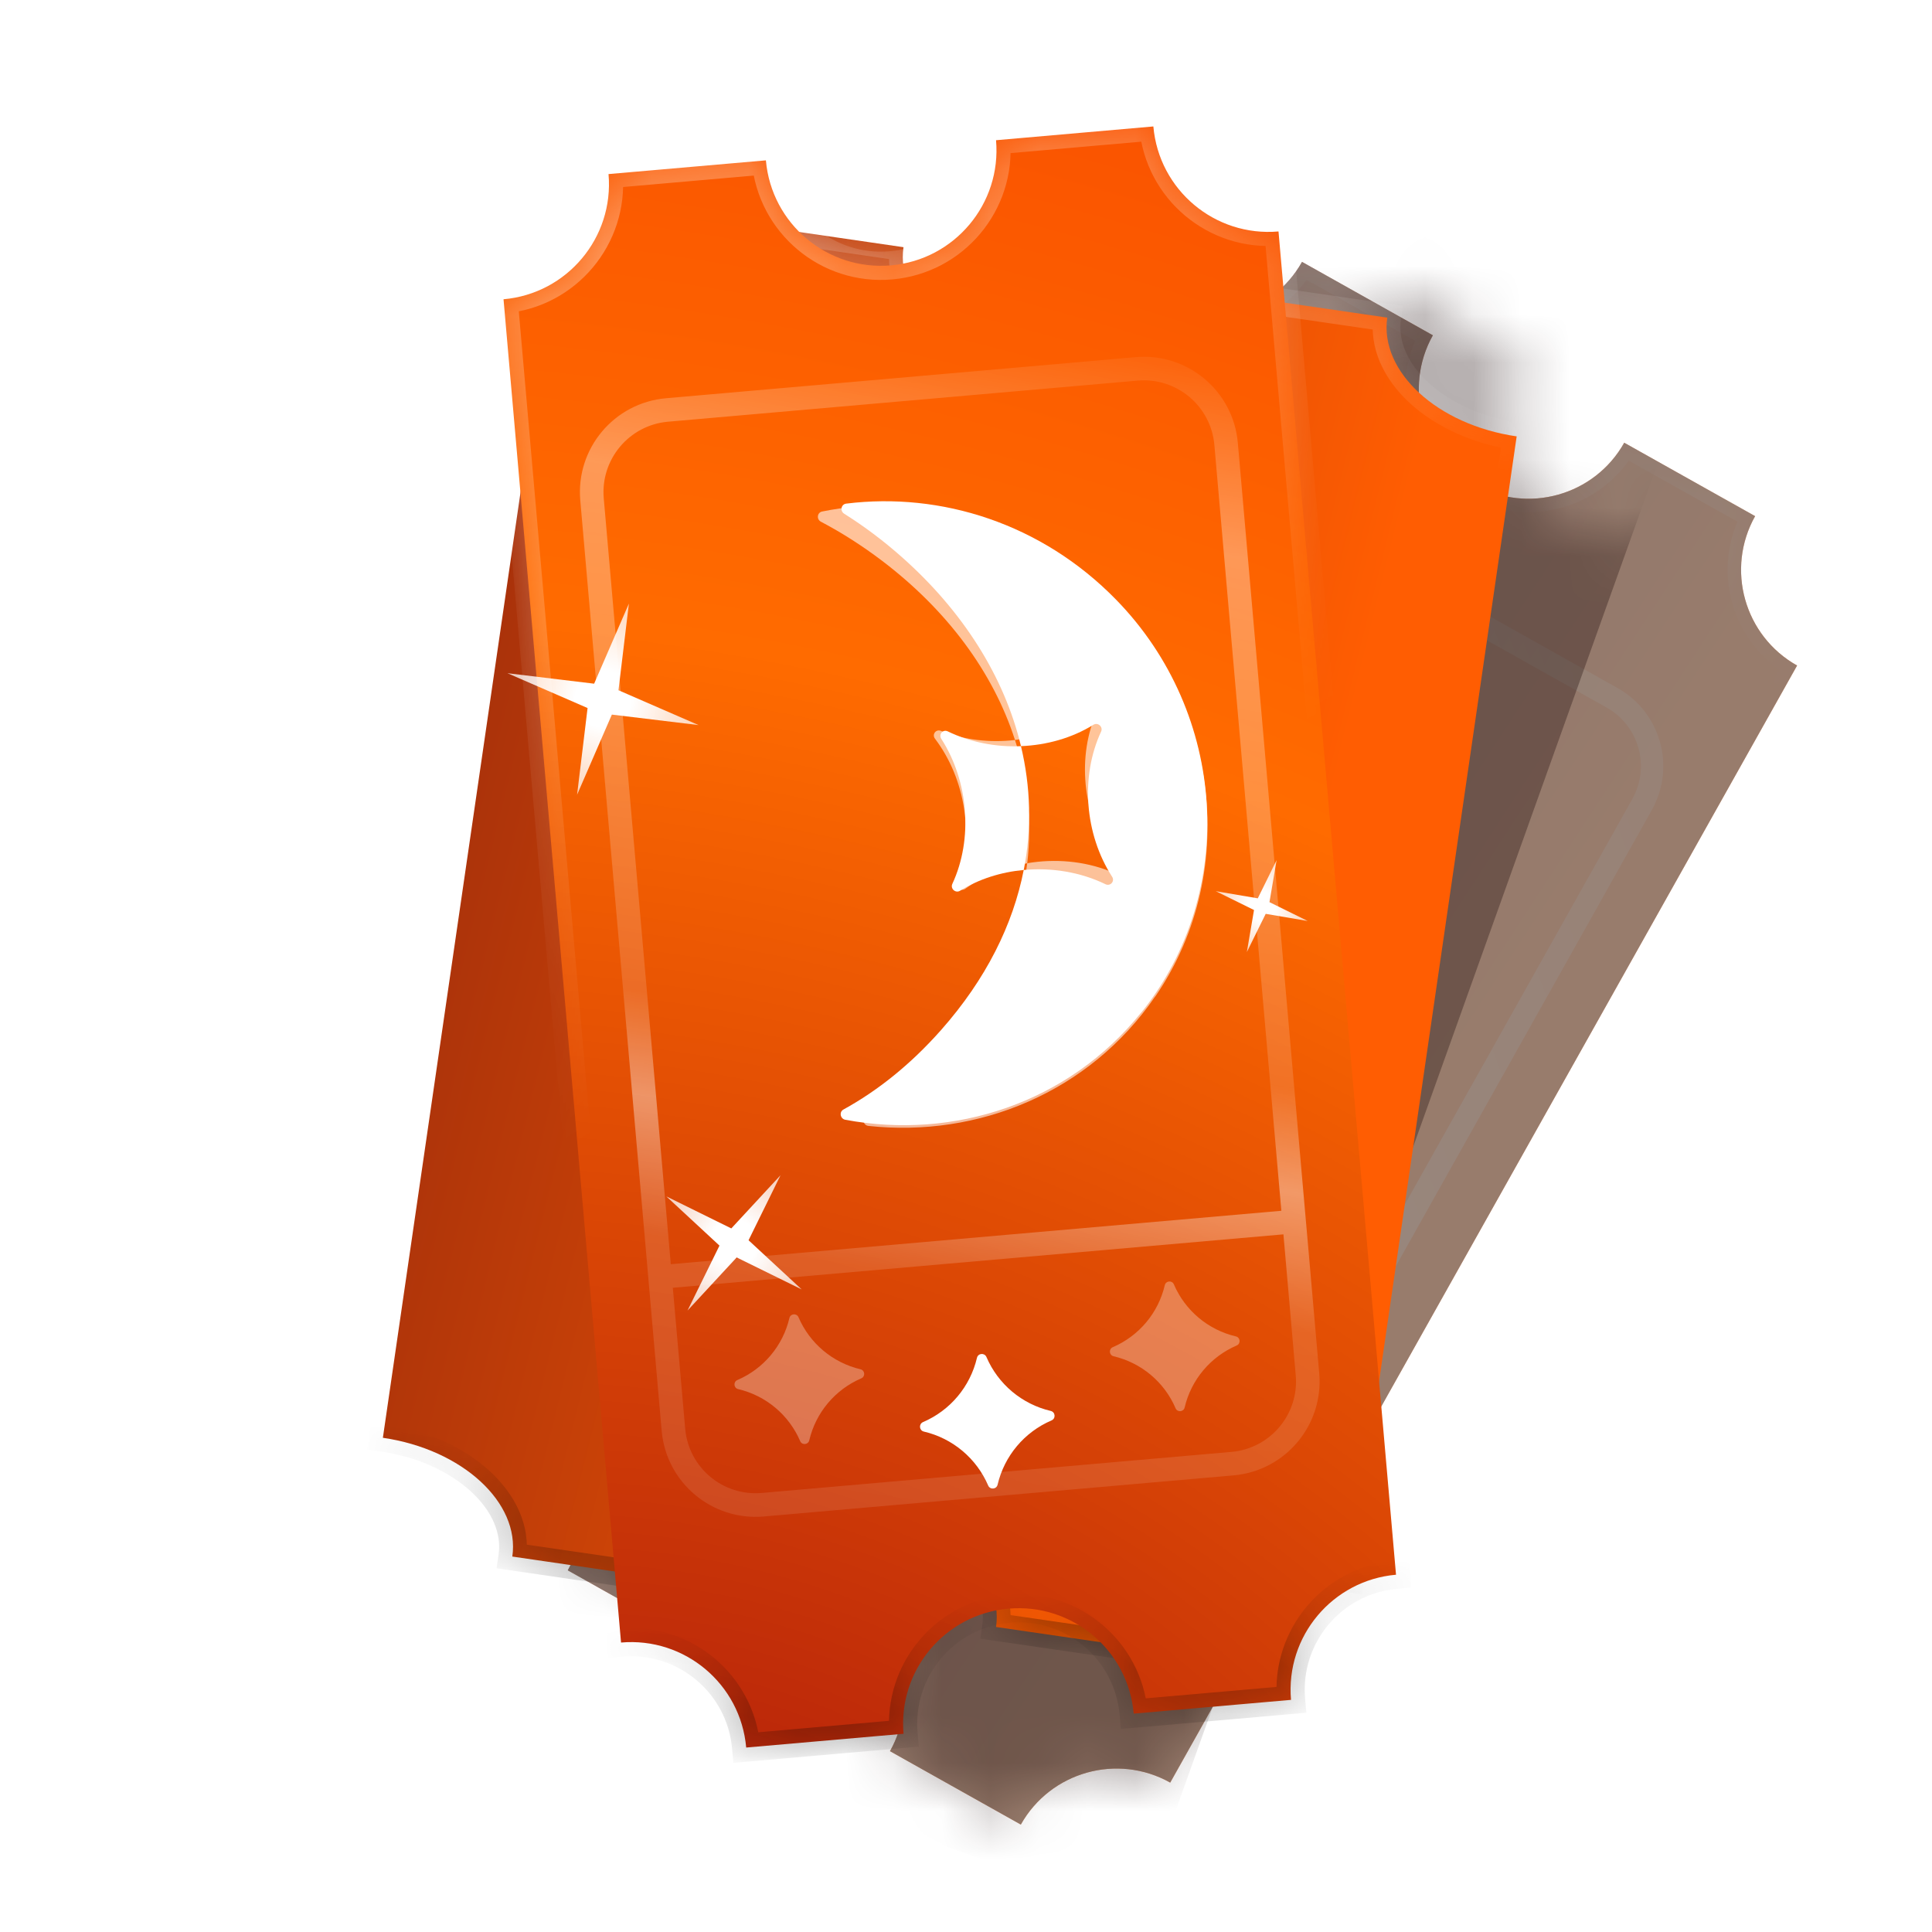 <svg width="40" height="40" viewBox="0 0 40 40" fill="none" xmlns="http://www.w3.org/2000/svg">
    <g clip-path="url(#clip0_4501_78471)">
        <g opacity="0.6">
            <mask id="path-1-inside-1_4501_78471" fill="white">
                <path fill-rule="evenodd" clip-rule="evenodd"
                    d="M24.228 36.907L37.207 13.779C36.113 13.165 35.724 11.78 36.338 10.686L36.338 10.686L33.628 9.166L33.628 9.166C33.014 10.26 31.63 10.649 30.535 10.035C29.441 9.421 29.052 8.036 29.666 6.942L29.666 6.942L26.957 5.422L26.957 5.422C26.343 6.516 24.958 6.906 23.864 6.292L23.864 6.292L10.885 29.419C10.886 29.419 10.886 29.419 10.886 29.419C11.98 30.033 12.369 31.418 11.755 32.512L14.464 34.032C15.078 32.938 16.463 32.549 17.557 33.163C18.651 33.777 19.04 35.162 18.426 36.256L21.135 37.776C21.749 36.682 23.134 36.293 24.228 36.907L24.228 36.907Z" />
            </mask>
            <path fill-rule="evenodd" clip-rule="evenodd"
                d="M24.228 36.907L37.207 13.779C36.113 13.165 35.724 11.78 36.338 10.686L36.338 10.686L33.628 9.166L33.628 9.166C33.014 10.26 31.63 10.649 30.535 10.035C29.441 9.421 29.052 8.036 29.666 6.942L29.666 6.942L26.957 5.422L26.957 5.422C26.343 6.516 24.958 6.906 23.864 6.292L23.864 6.292L10.885 29.419C10.886 29.419 10.886 29.419 10.886 29.419C11.98 30.033 12.369 31.418 11.755 32.512L14.464 34.032C15.078 32.938 16.463 32.549 17.557 33.163C18.651 33.777 19.04 35.162 18.426 36.256L21.135 37.776C21.749 36.682 23.134 36.293 24.228 36.907L24.228 36.907Z"
                fill="url(#paint0_linear_4501_78471)" />
            <path
                d="M37.207 13.779L37.45 13.915L37.586 13.673L37.343 13.537L37.207 13.779ZM24.228 36.907L24.092 37.149L24.335 37.285L24.471 37.043L24.228 36.907ZM36.338 10.686L36.58 10.822L36.338 10.686ZM36.338 10.686L36.58 10.822L36.717 10.58L36.474 10.444L36.338 10.686ZM33.628 9.166L33.765 8.923L33.522 8.787L33.386 9.03L33.628 9.166ZM33.628 9.166L33.871 9.302L33.871 9.302L33.628 9.166ZM29.666 6.942L29.909 7.078L29.909 7.078L29.666 6.942ZM29.666 6.942L29.909 7.078L30.045 6.836L29.802 6.699L29.666 6.942ZM26.957 5.422L27.093 5.179L26.851 5.043L26.715 5.286L26.957 5.422ZM26.957 5.422L26.715 5.286L26.957 5.422ZM23.864 6.292L24 6.049L23.758 5.913L23.622 6.155L23.864 6.292ZM10.885 29.419L10.643 29.283L10.507 29.526L10.749 29.662L10.885 29.419ZM11.755 32.512L11.512 32.376L11.376 32.619L11.619 32.755L11.755 32.512ZM14.464 34.032L14.328 34.275L14.57 34.411L14.707 34.169L14.464 34.032ZM18.426 36.256L18.184 36.12L18.048 36.362L18.29 36.499L18.426 36.256ZM21.135 37.776L20.999 38.019L21.242 38.155L21.378 37.912L21.135 37.776ZM24.228 36.907L24.092 37.149L24.228 36.907ZM36.964 13.643L23.986 36.771L24.471 37.043L37.45 13.915L36.964 13.643ZM36.095 10.55C35.406 11.778 35.843 13.332 37.071 14.022L37.343 13.537C36.383 12.998 36.041 11.783 36.58 10.822L36.095 10.55ZM36.095 10.55L36.095 10.55L36.58 10.822L36.58 10.822L36.095 10.55ZM33.492 9.408L36.202 10.929L36.474 10.444L33.765 8.923L33.492 9.408ZM33.871 9.302L33.871 9.302L33.386 9.03L33.386 9.03L33.871 9.302ZM30.399 10.278C31.627 10.967 33.182 10.53 33.871 9.302L33.386 9.03C32.847 9.99 31.632 10.331 30.672 9.793L30.399 10.278ZM29.423 6.806C28.734 8.034 29.171 9.589 30.399 10.278L30.672 9.793C29.711 9.254 29.37 8.038 29.909 7.078L29.423 6.806ZM29.423 6.806L29.423 6.806L29.909 7.078L29.909 7.078L29.423 6.806ZM26.821 5.665L29.53 7.185L29.802 6.699L27.093 5.179L26.821 5.665ZM27.2 5.558L27.2 5.558L26.715 5.286L26.715 5.286L27.2 5.558ZM23.728 6.534C24.956 7.223 26.511 6.786 27.2 5.558L26.715 5.286C26.176 6.246 24.96 6.588 24 6.049L23.728 6.534ZM23.728 6.534L23.728 6.534L24 6.049L24 6.049L23.728 6.534ZM11.128 29.555L24.107 6.428L23.622 6.155L10.643 29.283L11.128 29.555ZM10.749 29.662C10.749 29.662 10.749 29.662 10.749 29.662C10.749 29.662 10.749 29.662 10.749 29.662C10.749 29.662 10.749 29.662 10.749 29.662C10.749 29.662 10.749 29.662 10.749 29.662C10.749 29.662 10.749 29.662 10.749 29.662C10.749 29.662 10.749 29.662 10.749 29.662C10.749 29.662 10.749 29.662 10.749 29.662C10.749 29.662 10.749 29.662 10.749 29.662C10.749 29.662 10.749 29.662 10.749 29.662C10.749 29.662 10.749 29.662 10.749 29.662C10.749 29.662 10.749 29.662 10.749 29.662C10.749 29.662 10.749 29.662 10.749 29.662C10.749 29.662 10.749 29.662 10.749 29.662C10.749 29.662 10.749 29.662 10.749 29.662C10.749 29.662 10.749 29.662 10.749 29.662C10.749 29.662 10.749 29.662 10.749 29.662C10.749 29.662 10.749 29.662 10.749 29.662C10.749 29.662 10.749 29.662 10.749 29.662C10.749 29.662 10.749 29.662 10.749 29.662C10.749 29.662 10.749 29.662 10.749 29.662C10.749 29.662 10.749 29.662 10.749 29.662C10.749 29.662 10.749 29.662 10.749 29.662C10.749 29.662 10.749 29.662 10.749 29.662C10.749 29.662 10.749 29.662 10.749 29.662C10.749 29.662 10.749 29.662 10.749 29.662C10.749 29.662 10.749 29.662 10.749 29.662C10.749 29.662 10.749 29.662 10.749 29.662C10.749 29.662 10.749 29.662 10.749 29.662C10.749 29.662 10.749 29.662 10.749 29.662C10.749 29.662 10.749 29.662 10.749 29.662C10.749 29.662 10.749 29.662 10.749 29.662C10.749 29.662 10.749 29.662 10.749 29.662C10.749 29.662 10.749 29.662 10.749 29.662C10.749 29.662 10.749 29.662 10.749 29.662C10.749 29.662 10.749 29.662 10.749 29.662C10.749 29.662 10.749 29.662 10.749 29.662C10.749 29.662 10.749 29.662 10.749 29.662C10.749 29.662 10.749 29.662 10.749 29.662C10.749 29.662 10.749 29.662 10.749 29.662C10.749 29.662 10.749 29.662 10.749 29.662C10.749 29.662 10.749 29.662 10.749 29.662C10.749 29.662 10.749 29.662 10.749 29.662C10.749 29.662 10.749 29.662 10.749 29.662C10.749 29.662 10.749 29.662 10.749 29.662C10.749 29.662 10.749 29.662 10.749 29.662C10.749 29.662 10.749 29.662 10.749 29.662C10.749 29.662 10.749 29.662 10.749 29.662C10.749 29.662 10.749 29.662 10.749 29.662C10.749 29.662 10.749 29.662 10.749 29.662C10.749 29.662 10.749 29.662 10.749 29.662C10.749 29.662 10.749 29.662 10.749 29.662C10.749 29.662 10.749 29.662 10.749 29.662C10.749 29.662 10.749 29.662 10.749 29.662C10.749 29.662 10.749 29.662 10.749 29.662C10.749 29.662 10.749 29.662 10.749 29.662C10.749 29.662 10.749 29.662 10.749 29.662C10.749 29.662 10.749 29.662 10.749 29.662C10.749 29.662 10.749 29.662 10.749 29.662C10.749 29.662 10.749 29.662 10.749 29.662C10.749 29.662 10.749 29.662 10.749 29.662C10.749 29.662 10.749 29.662 10.749 29.662C10.749 29.662 10.749 29.662 10.749 29.662C10.749 29.662 10.749 29.662 10.749 29.662C10.749 29.662 10.749 29.662 10.749 29.662C10.749 29.662 10.749 29.662 10.749 29.662C10.749 29.662 10.749 29.662 10.749 29.662C10.749 29.662 10.749 29.662 10.749 29.662C10.749 29.662 10.749 29.662 10.749 29.662C10.749 29.662 10.749 29.662 10.749 29.662C10.749 29.662 10.749 29.662 10.749 29.662C10.749 29.662 10.749 29.662 10.749 29.662C10.749 29.662 10.749 29.662 10.749 29.662C10.749 29.662 10.749 29.662 10.749 29.662C10.749 29.662 10.749 29.662 10.749 29.662C10.749 29.662 10.749 29.662 10.749 29.662C10.749 29.662 10.749 29.662 10.749 29.662C10.749 29.662 10.749 29.662 10.749 29.662C10.749 29.662 10.749 29.662 10.749 29.662C10.749 29.662 10.749 29.662 10.749 29.662C10.749 29.662 10.749 29.662 10.749 29.662C10.749 29.662 10.749 29.662 10.749 29.662C10.749 29.662 10.749 29.662 10.749 29.662C10.749 29.662 10.749 29.662 10.749 29.662C10.749 29.662 10.749 29.662 10.749 29.662C10.749 29.662 10.749 29.662 10.749 29.662C10.749 29.662 10.749 29.662 10.749 29.662C10.749 29.662 10.749 29.662 10.749 29.662C10.749 29.662 10.749 29.662 10.749 29.662C10.749 29.662 10.749 29.662 10.749 29.662C10.749 29.662 10.749 29.662 10.749 29.662C10.749 29.662 10.749 29.662 10.749 29.662C10.749 29.662 10.749 29.662 10.749 29.662C10.749 29.662 10.749 29.662 10.749 29.662C10.749 29.662 10.749 29.662 10.749 29.662C10.749 29.662 10.749 29.662 10.749 29.662C10.749 29.662 10.749 29.662 10.749 29.662C10.749 29.662 10.749 29.662 10.749 29.662C10.749 29.662 10.749 29.662 10.749 29.662C10.749 29.662 10.749 29.662 10.749 29.662C10.749 29.662 10.749 29.662 10.749 29.662C10.749 29.662 10.749 29.662 10.749 29.662C10.749 29.662 10.749 29.662 10.749 29.662C10.749 29.662 10.749 29.662 10.749 29.662C10.749 29.662 10.749 29.662 10.749 29.662C10.749 29.662 10.749 29.662 10.749 29.662C10.749 29.662 10.749 29.662 10.749 29.662C10.749 29.662 10.749 29.662 10.749 29.662C10.749 29.662 10.749 29.662 10.749 29.662C10.749 29.662 10.749 29.662 10.749 29.662C10.749 29.662 10.749 29.662 10.749 29.662C10.749 29.662 10.749 29.662 10.749 29.662C10.749 29.662 10.749 29.662 10.749 29.662C10.749 29.662 10.749 29.662 10.749 29.662C10.749 29.662 10.749 29.662 10.749 29.662C10.749 29.662 10.749 29.662 10.749 29.662C10.749 29.662 10.749 29.662 10.749 29.662C10.749 29.662 10.749 29.662 10.749 29.662C10.749 29.662 10.749 29.662 10.749 29.662C10.749 29.662 10.749 29.662 10.749 29.662C10.749 29.662 10.749 29.662 10.749 29.662C10.749 29.662 10.749 29.662 10.749 29.662C10.749 29.662 10.749 29.662 10.749 29.662C10.749 29.662 10.749 29.662 10.749 29.662C10.749 29.662 10.749 29.662 10.749 29.662C10.749 29.662 10.749 29.662 10.749 29.662C10.749 29.662 10.749 29.662 10.749 29.662C10.749 29.662 10.749 29.662 10.749 29.662C10.749 29.662 10.749 29.662 10.749 29.662C10.749 29.662 10.749 29.662 10.749 29.662C10.749 29.662 10.749 29.662 10.749 29.662C10.749 29.662 10.749 29.662 10.749 29.662C10.749 29.662 10.749 29.662 10.749 29.662C10.749 29.662 10.749 29.662 10.749 29.662C10.749 29.662 10.749 29.662 10.749 29.662C10.749 29.662 10.749 29.662 10.749 29.662C10.749 29.662 10.749 29.662 10.749 29.662C10.749 29.662 10.749 29.662 10.749 29.662C10.749 29.662 10.749 29.662 10.749 29.662C10.749 29.662 10.749 29.662 10.749 29.662C10.749 29.662 10.749 29.662 10.749 29.662C10.749 29.662 10.749 29.662 10.749 29.662C10.749 29.662 10.749 29.662 10.749 29.662C10.749 29.662 10.749 29.662 10.749 29.662C10.749 29.662 10.749 29.662 10.749 29.662C10.749 29.662 10.749 29.662 10.749 29.662C10.749 29.662 10.749 29.662 10.749 29.662C10.749 29.662 10.749 29.662 10.749 29.662C10.749 29.662 10.749 29.662 10.749 29.662C10.749 29.662 10.749 29.662 10.749 29.662C10.749 29.662 10.749 29.662 10.749 29.662C10.749 29.662 10.749 29.662 10.749 29.662C10.749 29.662 10.749 29.662 10.749 29.662C10.749 29.662 10.749 29.662 10.749 29.662C10.749 29.662 10.749 29.662 10.749 29.662C10.749 29.662 10.749 29.662 10.749 29.662C10.749 29.662 10.749 29.662 10.749 29.662C10.749 29.662 10.749 29.662 10.749 29.662C10.749 29.662 10.749 29.662 10.749 29.662C10.749 29.662 10.749 29.662 10.749 29.662C10.749 29.662 10.749 29.662 10.749 29.662C10.749 29.662 10.749 29.662 10.749 29.662C10.749 29.662 10.749 29.662 10.749 29.662C10.749 29.662 10.749 29.662 10.749 29.662C10.749 29.662 10.749 29.662 10.749 29.662C10.749 29.662 10.749 29.662 10.749 29.662C10.749 29.662 10.749 29.662 10.749 29.662C10.749 29.662 10.749 29.662 10.749 29.662C10.749 29.662 10.749 29.662 10.749 29.662C10.749 29.662 10.749 29.662 10.749 29.662C10.749 29.662 10.749 29.662 10.749 29.662C10.749 29.662 10.749 29.662 10.749 29.662C10.749 29.662 10.749 29.662 10.749 29.662C10.749 29.662 10.749 29.662 10.749 29.662C10.749 29.662 10.749 29.662 10.749 29.662C10.749 29.662 10.749 29.662 10.749 29.662C10.749 29.662 10.749 29.662 10.749 29.662C10.749 29.662 10.749 29.662 10.749 29.662C10.749 29.662 10.749 29.662 10.749 29.662C10.749 29.662 10.749 29.662 10.749 29.662C10.749 29.662 10.749 29.662 10.749 29.662C10.749 29.662 10.749 29.662 10.749 29.662C10.749 29.662 10.749 29.662 10.749 29.662C10.749 29.662 10.749 29.662 10.749 29.662C10.749 29.662 10.749 29.662 10.749 29.662C10.749 29.662 10.749 29.662 10.749 29.662C10.749 29.662 10.749 29.662 10.749 29.662C10.749 29.662 10.749 29.662 10.749 29.662C10.749 29.662 10.749 29.662 10.749 29.662C10.749 29.662 10.749 29.662 10.749 29.662C10.749 29.662 10.749 29.662 10.749 29.662C10.749 29.662 10.749 29.662 10.749 29.662C10.749 29.662 10.749 29.662 10.749 29.662C10.749 29.662 10.749 29.662 10.749 29.662C10.749 29.662 10.749 29.662 10.749 29.662C10.749 29.662 10.749 29.662 10.749 29.662C10.749 29.662 10.749 29.662 10.749 29.662C10.749 29.662 10.749 29.662 10.749 29.662C10.749 29.662 10.749 29.662 10.749 29.662C10.749 29.662 10.749 29.662 10.749 29.662C10.749 29.662 10.749 29.662 10.749 29.662C10.749 29.662 10.749 29.662 10.749 29.662C10.749 29.662 10.749 29.662 10.749 29.662C10.749 29.662 10.749 29.662 10.749 29.662C10.749 29.662 10.749 29.662 10.749 29.662C10.749 29.662 10.749 29.662 10.749 29.662C10.749 29.662 10.749 29.662 10.749 29.662C10.749 29.662 10.749 29.662 10.749 29.662C10.749 29.662 10.749 29.662 10.749 29.662C10.749 29.662 10.749 29.662 10.749 29.662C10.749 29.662 10.749 29.662 10.749 29.662C10.749 29.662 10.749 29.662 10.749 29.662C10.749 29.662 10.749 29.662 10.749 29.662C10.749 29.662 10.749 29.662 10.749 29.662C10.749 29.662 10.749 29.662 10.749 29.662C10.749 29.662 10.749 29.662 10.749 29.662C10.749 29.662 10.749 29.662 10.749 29.662C10.749 29.662 10.749 29.662 10.749 29.662C10.749 29.662 10.749 29.662 10.749 29.662C10.749 29.662 10.749 29.662 10.749 29.662C10.749 29.662 10.749 29.662 10.749 29.662C10.749 29.662 10.749 29.662 10.749 29.662C10.749 29.662 10.749 29.662 10.749 29.662C10.749 29.662 10.749 29.662 10.749 29.662C10.749 29.662 10.749 29.662 10.749 29.662C10.749 29.662 10.749 29.662 10.749 29.662C10.749 29.662 10.749 29.662 10.749 29.662C10.749 29.662 10.749 29.662 10.749 29.662C10.749 29.662 10.749 29.662 10.749 29.662C10.749 29.662 10.749 29.662 10.749 29.662C10.749 29.662 10.749 29.662 10.749 29.662C10.749 29.662 10.749 29.662 10.749 29.662C10.749 29.662 10.749 29.662 10.749 29.662C10.749 29.662 10.749 29.662 10.749 29.662C10.749 29.662 10.749 29.662 10.749 29.662C10.749 29.662 10.749 29.662 10.749 29.662C10.749 29.662 10.749 29.662 10.749 29.662C10.749 29.662 10.749 29.662 10.749 29.662C10.749 29.662 10.749 29.662 10.749 29.662C10.749 29.662 10.749 29.662 10.749 29.662C10.749 29.662 10.749 29.662 10.749 29.662C10.749 29.662 10.749 29.662 10.749 29.662C10.749 29.662 10.749 29.662 10.749 29.662C10.749 29.662 10.749 29.662 10.749 29.662C10.749 29.662 10.749 29.662 10.749 29.662C10.749 29.662 10.749 29.662 10.749 29.662C10.749 29.662 10.749 29.662 10.749 29.662C10.749 29.662 10.749 29.662 10.749 29.662C10.749 29.662 10.749 29.662 10.749 29.662C10.749 29.662 10.749 29.662 10.749 29.662C10.749 29.662 10.749 29.662 10.749 29.662C10.749 29.662 10.749 29.662 10.749 29.662C10.749 29.662 10.749 29.662 10.749 29.662C10.749 29.662 10.749 29.662 10.749 29.662C10.749 29.662 10.749 29.662 10.749 29.662C10.749 29.662 10.749 29.662 10.749 29.662C10.749 29.662 10.749 29.662 10.749 29.662C10.749 29.662 10.749 29.662 10.749 29.662C10.749 29.662 10.749 29.662 10.749 29.662C10.749 29.662 10.749 29.662 10.749 29.662C10.749 29.662 10.749 29.662 10.749 29.662C10.749 29.662 10.749 29.662 10.749 29.662C10.749 29.662 10.749 29.662 10.749 29.662C10.749 29.662 10.749 29.662 10.749 29.662C10.749 29.662 10.749 29.662 10.749 29.662C10.749 29.662 10.749 29.662 10.749 29.662C10.749 29.662 10.749 29.662 10.749 29.662C10.749 29.662 10.749 29.662 10.749 29.662C10.749 29.662 10.749 29.662 10.749 29.662C10.749 29.662 10.749 29.662 10.749 29.662C10.749 29.662 10.749 29.662 10.749 29.662C10.749 29.662 10.749 29.662 10.749 29.662C10.749 29.662 10.749 29.662 10.749 29.662C10.749 29.662 10.749 29.662 10.749 29.662C10.749 29.662 10.749 29.662 10.749 29.662C10.749 29.662 10.749 29.662 10.749 29.662C10.749 29.662 10.749 29.662 10.749 29.662C10.749 29.662 10.749 29.662 10.749 29.662C10.749 29.662 10.749 29.662 10.749 29.662C10.749 29.662 10.749 29.662 10.749 29.662C10.749 29.662 10.749 29.662 10.749 29.662C10.749 29.662 10.749 29.662 10.749 29.662C10.749 29.662 10.749 29.662 10.749 29.662C10.749 29.662 10.749 29.662 10.749 29.662C10.749 29.662 10.749 29.662 10.749 29.662C10.749 29.662 10.749 29.662 10.749 29.662C10.749 29.662 10.749 29.662 10.749 29.662C10.749 29.662 10.749 29.662 10.749 29.662C10.749 29.662 10.749 29.662 10.749 29.662C10.749 29.662 10.749 29.662 10.749 29.662C10.749 29.662 10.749 29.662 10.749 29.662C10.749 29.662 10.749 29.662 10.749 29.662C10.749 29.662 10.749 29.662 10.749 29.662C10.749 29.662 10.749 29.662 10.749 29.662C10.749 29.662 10.749 29.662 10.749 29.662C10.749 29.662 10.749 29.662 10.749 29.662C10.749 29.662 10.749 29.662 10.749 29.662C10.749 29.662 10.749 29.662 10.749 29.662C10.749 29.662 10.749 29.662 10.749 29.662C10.749 29.662 10.749 29.662 10.749 29.662C10.749 29.662 10.749 29.662 10.749 29.662C10.749 29.662 10.749 29.662 10.749 29.662C10.749 29.662 10.749 29.662 10.749 29.662C10.749 29.662 10.749 29.662 10.749 29.662C10.749 29.662 10.749 29.662 10.749 29.662C10.749 29.662 10.749 29.662 10.749 29.662C10.749 29.662 10.749 29.662 10.749 29.662C10.749 29.662 10.749 29.662 10.749 29.662C10.749 29.662 10.749 29.662 10.749 29.662C10.749 29.662 10.749 29.662 10.749 29.662C10.749 29.662 10.749 29.662 10.749 29.662C10.749 29.662 10.749 29.662 10.749 29.662C10.749 29.662 10.749 29.662 10.749 29.662C10.749 29.662 10.749 29.662 10.749 29.662C10.749 29.662 10.749 29.662 10.749 29.662C10.749 29.662 10.749 29.662 10.749 29.662C10.749 29.662 10.749 29.662 10.749 29.662C10.749 29.662 10.749 29.662 10.749 29.662C10.749 29.662 10.749 29.662 10.749 29.662C10.749 29.662 10.749 29.662 10.749 29.662C10.749 29.662 10.749 29.662 10.749 29.662C10.749 29.662 10.749 29.662 10.749 29.662C10.749 29.662 10.749 29.662 10.749 29.662C10.749 29.662 10.749 29.662 10.749 29.662C10.749 29.662 10.749 29.662 10.749 29.662C10.749 29.662 10.749 29.662 10.749 29.662C10.749 29.662 10.749 29.662 10.749 29.662C10.749 29.662 10.749 29.662 10.749 29.662C10.749 29.662 10.749 29.662 10.749 29.662C10.749 29.662 10.749 29.662 10.749 29.662C10.749 29.662 10.749 29.662 10.749 29.662C10.749 29.662 10.749 29.662 10.749 29.662C10.749 29.662 10.749 29.662 10.749 29.662C10.749 29.662 10.749 29.662 10.749 29.662C10.749 29.662 10.749 29.662 10.749 29.662C10.749 29.662 10.749 29.662 10.749 29.662C10.749 29.662 10.749 29.662 10.749 29.662C10.749 29.662 10.749 29.662 10.749 29.662C10.749 29.662 10.749 29.662 10.749 29.662C10.749 29.662 10.749 29.662 10.749 29.662C10.749 29.662 10.749 29.662 10.749 29.662C10.749 29.662 10.749 29.662 10.749 29.662C10.749 29.662 10.749 29.662 10.749 29.662C10.749 29.662 10.749 29.662 10.749 29.662C10.749 29.662 10.749 29.662 10.749 29.662C10.749 29.662 10.749 29.662 10.749 29.662C10.749 29.662 10.749 29.662 10.749 29.662C10.749 29.662 10.749 29.662 10.749 29.662C10.749 29.662 10.749 29.662 10.749 29.662C10.749 29.662 10.749 29.662 10.749 29.662C10.749 29.662 10.749 29.662 10.749 29.662C10.749 29.662 10.749 29.662 10.749 29.662C10.749 29.662 10.749 29.662 10.749 29.662C10.749 29.662 10.749 29.662 10.749 29.662C10.749 29.662 10.749 29.662 10.749 29.662C10.749 29.662 10.749 29.662 10.749 29.662C10.749 29.662 10.749 29.662 10.749 29.662C10.749 29.662 10.749 29.662 10.749 29.662C10.749 29.662 10.749 29.662 10.749 29.662C10.749 29.662 10.749 29.662 10.749 29.662C10.749 29.662 10.749 29.662 10.749 29.662C10.749 29.662 10.749 29.662 10.749 29.662C10.749 29.662 10.749 29.662 10.749 29.662C10.749 29.662 10.749 29.662 10.749 29.662C10.749 29.662 10.749 29.662 10.749 29.662C10.749 29.662 10.749 29.662 10.749 29.662C10.749 29.662 10.749 29.662 10.749 29.662C10.749 29.662 10.749 29.662 10.749 29.662C10.749 29.662 10.749 29.662 10.749 29.662C10.749 29.662 10.749 29.662 10.749 29.662C10.749 29.662 10.749 29.662 10.749 29.662C10.749 29.662 10.749 29.662 10.749 29.662C10.749 29.662 10.749 29.662 10.749 29.662C10.749 29.662 10.749 29.662 10.749 29.662C10.749 29.662 10.749 29.662 10.749 29.662C10.749 29.662 10.749 29.662 10.749 29.662C10.749 29.662 10.749 29.662 10.749 29.662C10.749 29.662 10.749 29.662 10.749 29.662C10.749 29.662 10.749 29.662 10.749 29.662C10.749 29.662 10.749 29.662 10.749 29.662C10.749 29.662 10.749 29.662 10.749 29.662C10.749 29.662 10.749 29.662 10.749 29.662C10.749 29.662 10.749 29.662 10.749 29.662C10.749 29.662 10.749 29.662 10.749 29.662C10.749 29.662 10.749 29.662 10.749 29.662C10.749 29.662 10.749 29.662 10.749 29.662C10.749 29.662 10.749 29.662 10.749 29.662C10.749 29.662 10.749 29.662 10.749 29.662C10.749 29.662 10.749 29.662 10.749 29.662C10.749 29.662 10.749 29.662 10.749 29.662C10.749 29.662 10.749 29.662 10.749 29.662C10.749 29.662 10.749 29.662 10.749 29.662C10.749 29.662 10.749 29.662 10.749 29.662C10.749 29.662 10.749 29.662 10.749 29.662C10.749 29.662 10.749 29.662 10.749 29.662C10.749 29.662 10.749 29.662 10.749 29.662C10.749 29.662 10.749 29.662 10.749 29.662C10.749 29.662 10.749 29.662 10.749 29.662C10.749 29.662 10.749 29.662 10.749 29.662C10.749 29.662 10.749 29.662 10.749 29.662C10.749 29.662 10.749 29.662 10.749 29.662C10.749 29.662 10.749 29.662 10.749 29.662C10.749 29.662 10.749 29.662 10.749 29.662C10.749 29.662 10.749 29.662 10.749 29.662C10.749 29.662 10.749 29.662 10.749 29.662C10.749 29.662 10.749 29.662 10.749 29.662C10.749 29.662 10.749 29.662 10.749 29.662C10.749 29.662 10.749 29.662 10.749 29.662C10.749 29.662 10.749 29.662 10.749 29.662C10.749 29.662 10.749 29.662 10.749 29.662C10.749 29.662 10.749 29.662 10.749 29.662C10.749 29.662 10.749 29.662 10.749 29.662C10.749 29.662 10.749 29.662 10.749 29.662C10.749 29.662 10.749 29.662 10.749 29.662C10.749 29.662 10.749 29.662 10.749 29.662C10.749 29.662 10.749 29.662 10.749 29.662C10.749 29.662 10.749 29.662 10.749 29.662C10.749 29.662 10.749 29.662 10.749 29.662C10.749 29.662 10.749 29.662 10.749 29.662C10.749 29.662 10.749 29.662 10.749 29.662C10.749 29.662 10.749 29.662 10.749 29.662C10.749 29.662 10.749 29.662 10.749 29.662C10.749 29.662 10.749 29.662 10.749 29.662C10.749 29.662 10.749 29.662 10.749 29.662C10.749 29.662 10.749 29.662 10.749 29.662C10.749 29.662 10.749 29.662 10.749 29.662C10.749 29.662 10.749 29.662 10.749 29.662C10.749 29.662 10.749 29.662 10.749 29.662C10.749 29.662 10.749 29.662 10.749 29.662C10.749 29.662 10.749 29.662 10.749 29.662C10.749 29.662 10.749 29.662 10.749 29.662C10.749 29.662 10.749 29.662 10.749 29.662C10.749 29.662 10.749 29.662 10.749 29.662C10.749 29.662 10.749 29.662 10.749 29.662C10.749 29.662 10.749 29.662 10.749 29.662C10.749 29.662 10.749 29.662 10.749 29.662C10.749 29.662 10.749 29.662 10.749 29.662C10.749 29.662 10.749 29.662 10.749 29.662C10.749 29.662 10.749 29.662 10.749 29.662C10.749 29.662 10.749 29.662 10.749 29.662C10.749 29.662 10.749 29.662 10.749 29.662C10.749 29.662 10.749 29.662 10.749 29.662C10.749 29.662 10.749 29.662 10.749 29.662C10.749 29.662 10.749 29.662 10.749 29.662C10.749 29.662 10.749 29.662 10.749 29.662C10.749 29.662 10.749 29.662 10.749 29.662C10.749 29.662 10.749 29.662 10.749 29.662C10.749 29.662 10.749 29.662 10.749 29.662C10.749 29.662 10.749 29.662 10.749 29.662C10.749 29.662 10.749 29.662 10.749 29.662C10.749 29.662 10.749 29.662 10.749 29.662C10.749 29.662 10.749 29.662 10.749 29.662C10.749 29.662 10.749 29.662 10.749 29.662C10.749 29.662 10.749 29.662 10.749 29.662C10.749 29.662 10.749 29.662 10.749 29.662C10.749 29.662 10.749 29.662 10.749 29.662C10.749 29.662 10.749 29.662 10.749 29.662C10.749 29.662 10.749 29.662 10.749 29.662C10.749 29.662 10.749 29.662 10.749 29.662C10.749 29.662 10.749 29.662 10.749 29.662C10.749 29.662 10.749 29.662 10.749 29.662C10.749 29.662 10.749 29.662 10.749 29.662C10.749 29.662 10.749 29.662 10.749 29.662C10.749 29.662 10.749 29.662 10.749 29.662C10.749 29.662 10.749 29.662 10.749 29.662C10.749 29.662 10.749 29.662 10.749 29.662C10.749 29.662 10.749 29.662 10.749 29.662C10.749 29.662 10.749 29.662 10.749 29.662C10.749 29.662 10.749 29.662 10.749 29.662C10.749 29.662 10.749 29.662 10.749 29.662C10.749 29.662 10.749 29.662 10.749 29.662C10.749 29.662 10.749 29.662 10.749 29.662C10.749 29.662 10.749 29.662 10.749 29.662C10.749 29.662 10.749 29.662 10.749 29.662C10.749 29.662 10.749 29.662 10.749 29.662C10.749 29.662 10.749 29.662 10.749 29.662C10.749 29.662 10.749 29.662 10.749 29.662C10.749 29.662 10.749 29.662 10.749 29.662C10.749 29.662 10.749 29.662 10.749 29.662C10.749 29.662 10.749 29.662 10.749 29.662C10.749 29.662 10.749 29.662 10.749 29.662C10.749 29.662 10.749 29.662 10.749 29.662C10.749 29.662 10.749 29.662 10.749 29.662C10.749 29.662 10.749 29.662 10.749 29.662C10.749 29.662 10.749 29.662 10.749 29.662C10.749 29.662 10.749 29.662 10.749 29.662C10.749 29.662 10.749 29.662 10.749 29.662C10.749 29.662 10.749 29.662 10.749 29.662C10.749 29.662 10.749 29.662 10.749 29.662C10.749 29.662 10.749 29.662 10.749 29.662C10.749 29.662 10.749 29.662 10.749 29.662C10.749 29.662 10.749 29.662 10.749 29.662C10.749 29.662 10.749 29.662 10.749 29.662C10.749 29.662 10.749 29.662 10.749 29.662C10.749 29.662 10.749 29.662 10.749 29.662C10.749 29.662 10.749 29.662 10.749 29.662C10.749 29.662 10.749 29.662 10.749 29.662C10.749 29.662 10.749 29.662 10.749 29.662C10.749 29.662 10.749 29.662 10.749 29.662C10.749 29.662 10.749 29.662 10.749 29.662C10.749 29.662 10.749 29.662 10.749 29.662C10.749 29.662 10.749 29.662 10.749 29.662C10.749 29.662 10.749 29.662 10.749 29.662C10.749 29.662 10.749 29.662 10.749 29.662C10.749 29.662 10.749 29.662 10.749 29.662C10.749 29.662 10.749 29.662 10.749 29.662C10.749 29.662 10.749 29.662 10.749 29.662C10.749 29.662 10.749 29.662 10.749 29.662C10.749 29.662 10.749 29.662 10.749 29.662C10.749 29.662 10.749 29.662 10.749 29.662C10.749 29.662 10.749 29.662 10.749 29.662C10.749 29.662 10.749 29.662 10.749 29.662C10.749 29.662 10.749 29.662 10.749 29.662L11.022 29.177C11.022 29.177 11.022 29.177 11.022 29.177C11.022 29.177 11.022 29.177 11.022 29.177C11.022 29.177 11.022 29.177 11.022 29.177C11.022 29.177 11.022 29.177 11.022 29.177C11.022 29.177 11.022 29.177 11.022 29.177C11.022 29.177 11.022 29.177 11.022 29.177C11.022 29.177 11.022 29.177 11.022 29.177C11.022 29.177 11.022 29.177 11.022 29.177C11.022 29.177 11.022 29.177 11.022 29.177C11.022 29.177 11.022 29.177 11.022 29.177C11.022 29.177 11.022 29.177 11.022 29.177C11.022 29.177 11.022 29.177 11.022 29.177C11.022 29.177 11.022 29.177 11.022 29.177C11.022 29.177 11.022 29.177 11.022 29.177C11.022 29.177 11.022 29.177 11.022 29.177C11.022 29.177 11.022 29.177 11.022 29.177C11.022 29.177 11.022 29.177 11.022 29.177C11.022 29.177 11.022 29.177 11.022 29.177C11.022 29.177 11.022 29.177 11.022 29.177C11.022 29.177 11.022 29.177 11.022 29.177C11.022 29.177 11.022 29.177 11.022 29.177C11.022 29.177 11.022 29.177 11.022 29.177C11.022 29.177 11.022 29.177 11.022 29.177C11.022 29.177 11.022 29.177 11.022 29.177C11.022 29.177 11.022 29.177 11.022 29.177C11.022 29.177 11.022 29.177 11.022 29.177C11.022 29.177 11.022 29.177 11.022 29.177C11.022 29.177 11.022 29.177 11.022 29.177C11.022 29.177 11.022 29.177 11.022 29.177C11.022 29.177 11.022 29.177 11.022 29.177C11.022 29.177 11.022 29.177 11.022 29.177C11.022 29.177 11.022 29.177 11.022 29.177C11.022 29.177 11.022 29.177 11.022 29.177C11.022 29.177 11.022 29.177 11.022 29.177C11.022 29.177 11.022 29.177 11.022 29.177C11.022 29.177 11.022 29.177 11.022 29.177C11.022 29.177 11.022 29.177 11.022 29.177C11.022 29.177 11.022 29.177 11.022 29.177C11.022 29.177 11.022 29.177 11.022 29.177C11.022 29.177 11.022 29.177 11.022 29.177C11.022 29.177 11.022 29.177 11.022 29.177C11.022 29.177 11.022 29.177 11.022 29.177C11.022 29.177 11.022 29.177 11.022 29.177C11.022 29.177 11.022 29.177 11.022 29.177C11.022 29.177 11.022 29.177 11.022 29.177C11.022 29.177 11.022 29.177 11.022 29.177C11.022 29.177 11.022 29.177 11.022 29.177C11.022 29.177 11.022 29.177 11.022 29.177C11.022 29.177 11.022 29.177 11.022 29.177C11.022 29.177 11.022 29.177 11.022 29.177C11.022 29.177 11.022 29.177 11.022 29.177C11.022 29.177 11.022 29.177 11.022 29.177C11.022 29.177 11.022 29.177 11.022 29.177C11.022 29.177 11.022 29.177 11.022 29.177C11.022 29.177 11.022 29.177 11.022 29.177C11.022 29.177 11.022 29.177 11.022 29.177C11.022 29.177 11.022 29.177 11.022 29.177C11.022 29.177 11.022 29.177 11.022 29.177C11.022 29.177 11.022 29.177 11.022 29.177C11.022 29.177 11.022 29.177 11.022 29.177C11.022 29.177 11.022 29.177 11.022 29.177C11.022 29.177 11.022 29.177 11.022 29.177C11.022 29.177 11.022 29.177 11.022 29.177C11.022 29.177 11.022 29.177 11.022 29.177C11.022 29.177 11.022 29.177 11.022 29.177C11.022 29.177 11.022 29.177 11.022 29.177C11.022 29.177 11.022 29.177 11.022 29.177C11.022 29.177 11.022 29.177 11.022 29.177C11.022 29.177 11.022 29.177 11.022 29.177C11.022 29.177 11.022 29.177 11.022 29.177C11.022 29.177 11.022 29.177 11.022 29.177C11.022 29.177 11.022 29.177 11.022 29.177C11.022 29.177 11.022 29.177 11.022 29.177C11.022 29.177 11.022 29.177 11.022 29.177C11.022 29.177 11.022 29.177 11.022 29.177C11.022 29.177 11.022 29.177 11.022 29.177C11.022 29.177 11.022 29.177 11.022 29.177C11.022 29.177 11.022 29.177 11.022 29.177C11.022 29.177 11.022 29.177 11.022 29.177C11.022 29.177 11.022 29.177 11.022 29.177C11.022 29.177 11.022 29.177 11.022 29.177C11.022 29.177 11.022 29.177 11.022 29.177C11.022 29.177 11.022 29.177 11.022 29.177C11.022 29.177 11.022 29.177 11.022 29.177C11.022 29.177 11.022 29.177 11.022 29.177C11.022 29.177 11.022 29.177 11.022 29.177C11.022 29.177 11.022 29.177 11.022 29.177C11.022 29.177 11.022 29.177 11.022 29.177C11.022 29.177 11.022 29.177 11.022 29.177C11.022 29.177 11.022 29.177 11.022 29.177C11.022 29.177 11.022 29.177 11.022 29.177C11.022 29.177 11.022 29.177 11.022 29.177C11.022 29.177 11.022 29.177 11.022 29.177C11.022 29.177 11.022 29.177 11.022 29.177C11.022 29.177 11.022 29.177 11.022 29.177C11.022 29.177 11.022 29.177 11.022 29.177C11.022 29.177 11.022 29.177 11.022 29.177C11.022 29.177 11.022 29.177 11.022 29.177C11.022 29.177 11.022 29.177 11.022 29.177C11.022 29.177 11.022 29.177 11.022 29.177C11.022 29.177 11.022 29.177 11.022 29.177C11.022 29.177 11.022 29.177 11.022 29.177C11.022 29.177 11.022 29.177 11.022 29.177C11.022 29.177 11.022 29.177 11.022 29.177C11.022 29.177 11.022 29.177 11.022 29.177C11.022 29.177 11.022 29.177 11.022 29.177C11.022 29.177 11.022 29.177 11.022 29.177C11.022 29.177 11.022 29.177 11.022 29.177C11.022 29.177 11.022 29.177 11.022 29.177C11.022 29.177 11.022 29.177 11.022 29.177C11.022 29.177 11.022 29.177 11.022 29.177C11.022 29.177 11.022 29.177 11.022 29.177C11.022 29.177 11.022 29.177 11.022 29.177C11.022 29.177 11.022 29.177 11.022 29.177C11.022 29.177 11.022 29.177 11.022 29.177C11.022 29.177 11.022 29.177 11.022 29.177C11.022 29.177 11.022 29.177 11.022 29.177C11.022 29.177 11.022 29.177 11.022 29.177C11.022 29.177 11.022 29.177 11.022 29.177C11.022 29.177 11.022 29.177 11.022 29.177C11.022 29.177 11.022 29.177 11.022 29.177C11.022 29.177 11.022 29.177 11.022 29.177C11.022 29.177 11.022 29.177 11.022 29.177C11.022 29.177 11.022 29.177 11.022 29.177C11.022 29.177 11.022 29.177 11.022 29.177C11.022 29.177 11.022 29.177 11.022 29.177C11.022 29.177 11.022 29.177 11.022 29.177C11.022 29.177 11.022 29.177 11.022 29.177C11.022 29.177 11.022 29.177 11.022 29.177C11.022 29.177 11.022 29.177 11.022 29.177C11.022 29.177 11.022 29.177 11.022 29.177C11.022 29.177 11.022 29.177 11.022 29.177C11.022 29.177 11.022 29.177 11.022 29.177C11.022 29.177 11.022 29.177 11.022 29.177C11.022 29.177 11.022 29.177 11.022 29.177C11.022 29.177 11.022 29.177 11.022 29.177C11.022 29.177 11.022 29.177 11.022 29.177C11.022 29.177 11.022 29.177 11.022 29.177C11.022 29.177 11.022 29.177 11.022 29.177C11.022 29.177 11.022 29.177 11.022 29.177C11.022 29.177 11.022 29.177 11.022 29.177C11.022 29.177 11.022 29.177 11.022 29.177C11.022 29.177 11.022 29.177 11.022 29.177C11.022 29.177 11.022 29.177 11.022 29.177C11.022 29.177 11.022 29.177 11.022 29.177C11.022 29.177 11.022 29.177 11.022 29.177C11.022 29.177 11.022 29.177 11.022 29.177C11.022 29.177 11.022 29.177 11.022 29.177C11.022 29.177 11.022 29.177 11.022 29.177C11.022 29.177 11.022 29.177 11.022 29.177C11.022 29.177 11.022 29.177 11.022 29.177C11.022 29.177 11.022 29.177 11.022 29.177C11.022 29.177 11.022 29.177 11.022 29.177C11.022 29.177 11.022 29.177 11.022 29.177C11.022 29.177 11.022 29.177 11.022 29.177C11.022 29.177 11.022 29.177 11.022 29.177C11.022 29.177 11.022 29.177 11.022 29.177C11.022 29.177 11.022 29.177 11.022 29.177C11.022 29.177 11.022 29.177 11.022 29.177C11.022 29.177 11.022 29.177 11.022 29.177C11.022 29.177 11.022 29.177 11.022 29.177C11.022 29.177 11.022 29.177 11.022 29.177C11.022 29.177 11.022 29.177 11.022 29.177C11.022 29.177 11.022 29.177 11.022 29.177C11.022 29.177 11.022 29.177 11.022 29.177C11.022 29.177 11.022 29.177 11.022 29.177C11.022 29.177 11.022 29.177 11.022 29.177C11.022 29.177 11.022 29.177 11.022 29.177C11.022 29.177 11.022 29.177 11.022 29.177C11.022 29.177 11.022 29.177 11.022 29.177C11.022 29.177 11.022 29.177 11.022 29.177C11.022 29.177 11.022 29.177 11.022 29.177C11.022 29.177 11.022 29.177 11.022 29.177C11.022 29.177 11.022 29.177 11.022 29.177C11.022 29.177 11.022 29.177 11.022 29.177C11.022 29.177 11.022 29.177 11.022 29.177C11.022 29.177 11.022 29.177 11.022 29.177C11.022 29.177 11.022 29.177 11.022 29.177C11.022 29.177 11.022 29.177 11.022 29.177C11.022 29.177 11.022 29.177 11.022 29.177C11.022 29.177 11.022 29.177 11.022 29.177C11.022 29.177 11.022 29.177 11.022 29.177C11.022 29.177 11.022 29.177 11.022 29.177C11.022 29.177 11.022 29.177 11.022 29.177C11.022 29.177 11.022 29.177 11.022 29.177C11.022 29.177 11.022 29.177 11.022 29.177C11.022 29.177 11.022 29.177 11.022 29.177C11.022 29.177 11.022 29.177 11.022 29.177C11.022 29.177 11.022 29.177 11.022 29.177C11.022 29.177 11.022 29.177 11.022 29.177C11.022 29.177 11.022 29.177 11.022 29.177C11.022 29.177 11.022 29.177 11.022 29.177C11.022 29.177 11.022 29.177 11.022 29.177C11.022 29.177 11.022 29.177 11.022 29.177C11.022 29.177 11.022 29.177 11.022 29.177C11.022 29.177 11.022 29.177 11.022 29.177C11.022 29.177 11.022 29.177 11.022 29.177C11.022 29.177 11.022 29.177 11.022 29.177C11.022 29.177 11.022 29.177 11.022 29.177C11.022 29.177 11.022 29.177 11.022 29.177C11.022 29.177 11.022 29.177 11.022 29.177C11.022 29.177 11.022 29.177 11.022 29.177C11.022 29.177 11.022 29.177 11.022 29.177C11.022 29.177 11.022 29.177 11.022 29.177C11.022 29.177 11.022 29.177 11.022 29.177C11.022 29.177 11.022 29.177 11.022 29.177C11.022 29.177 11.022 29.177 11.022 29.177C11.022 29.177 11.022 29.177 11.022 29.177C11.022 29.177 11.022 29.177 11.022 29.177C11.022 29.177 11.022 29.177 11.022 29.177C11.022 29.177 11.022 29.177 11.022 29.177C11.022 29.177 11.022 29.177 11.022 29.177C11.022 29.177 11.022 29.177 11.022 29.177C11.022 29.177 11.022 29.177 11.022 29.177C11.022 29.177 11.022 29.177 11.022 29.177C11.022 29.177 11.022 29.177 11.022 29.177C11.022 29.177 11.022 29.177 11.022 29.177C11.022 29.177 11.022 29.177 11.022 29.177C11.022 29.177 11.022 29.177 11.022 29.177C11.022 29.177 11.022 29.177 11.022 29.177C11.022 29.177 11.022 29.177 11.022 29.177C11.022 29.177 11.022 29.177 11.022 29.177C11.022 29.177 11.022 29.177 11.022 29.177C11.022 29.177 11.022 29.177 11.022 29.177C11.022 29.177 11.022 29.177 11.022 29.177C11.022 29.177 11.022 29.177 11.022 29.177C11.022 29.177 11.022 29.177 11.022 29.177C11.022 29.177 11.022 29.177 11.022 29.177C11.022 29.177 11.022 29.177 11.022 29.177C11.022 29.177 11.022 29.177 11.022 29.177C11.022 29.177 11.022 29.177 11.022 29.177C11.022 29.177 11.022 29.177 11.022 29.177C11.022 29.177 11.022 29.177 11.022 29.177C11.022 29.177 11.022 29.177 11.022 29.177C11.022 29.177 11.022 29.177 11.022 29.177C11.022 29.177 11.022 29.177 11.022 29.177C11.022 29.177 11.022 29.177 11.022 29.177C11.022 29.177 11.022 29.177 11.022 29.177C11.022 29.177 11.022 29.177 11.022 29.177C11.022 29.177 11.022 29.177 11.022 29.177C11.022 29.177 11.022 29.177 11.022 29.177C11.022 29.177 11.022 29.177 11.022 29.177C11.022 29.177 11.022 29.177 11.022 29.177C11.022 29.177 11.022 29.177 11.022 29.177C11.022 29.177 11.022 29.177 11.022 29.177C11.022 29.177 11.022 29.177 11.022 29.177C11.022 29.177 11.022 29.177 11.022 29.177C11.022 29.177 11.022 29.177 11.022 29.177C11.022 29.177 11.022 29.177 11.022 29.177C11.022 29.177 11.022 29.177 11.022 29.177C11.022 29.177 11.022 29.177 11.022 29.177C11.022 29.177 11.022 29.177 11.022 29.177C11.022 29.177 11.022 29.177 11.022 29.177C11.022 29.177 11.022 29.177 11.022 29.177C11.022 29.177 11.022 29.177 11.022 29.177C11.022 29.177 11.022 29.177 11.022 29.177C11.022 29.177 11.022 29.177 11.022 29.177C11.022 29.177 11.022 29.177 11.022 29.177C11.022 29.177 11.022 29.177 11.022 29.177C11.022 29.177 11.022 29.177 11.022 29.177C11.022 29.177 11.022 29.177 11.022 29.177C11.022 29.177 11.022 29.177 11.022 29.177C11.022 29.177 11.022 29.177 11.022 29.177C11.022 29.177 11.022 29.177 11.022 29.177C11.022 29.177 11.022 29.177 11.022 29.177C11.022 29.177 11.022 29.177 11.022 29.177C11.022 29.177 11.022 29.177 11.022 29.177C11.022 29.177 11.022 29.177 11.022 29.177C11.022 29.177 11.022 29.177 11.022 29.177C11.022 29.177 11.022 29.177 11.022 29.177C11.022 29.177 11.022 29.177 11.022 29.177C11.022 29.177 11.022 29.177 11.022 29.177C11.022 29.177 11.022 29.177 11.022 29.177C11.022 29.177 11.022 29.177 11.022 29.177C11.022 29.177 11.022 29.177 11.022 29.177C11.022 29.177 11.022 29.177 11.022 29.177C11.022 29.177 11.022 29.177 11.022 29.177C11.022 29.177 11.022 29.177 11.022 29.177C11.022 29.177 11.022 29.177 11.022 29.177C11.022 29.177 11.022 29.177 11.022 29.177C11.022 29.177 11.022 29.177 11.022 29.177C11.022 29.177 11.022 29.177 11.022 29.177C11.022 29.177 11.022 29.177 11.022 29.177C11.022 29.177 11.022 29.177 11.022 29.177C11.022 29.177 11.022 29.177 11.022 29.177C11.022 29.177 11.022 29.177 11.022 29.177C11.022 29.177 11.022 29.177 11.022 29.177C11.022 29.177 11.022 29.177 11.022 29.177C11.022 29.177 11.022 29.177 11.022 29.177C11.022 29.177 11.022 29.177 11.022 29.177C11.022 29.177 11.022 29.177 11.022 29.177C11.022 29.177 11.022 29.177 11.022 29.177C11.022 29.177 11.022 29.177 11.022 29.177C11.022 29.177 11.022 29.177 11.022 29.177C11.022 29.177 11.022 29.177 11.022 29.177C11.022 29.177 11.022 29.177 11.022 29.177C11.022 29.177 11.022 29.177 11.022 29.177C11.022 29.177 11.022 29.177 11.022 29.177C11.022 29.177 11.022 29.177 11.022 29.177C11.022 29.177 11.022 29.177 11.022 29.177C11.022 29.177 11.022 29.177 11.022 29.177C11.022 29.177 11.022 29.177 11.022 29.177C11.022 29.177 11.022 29.177 11.022 29.177C11.022 29.177 11.022 29.177 11.022 29.177C11.022 29.177 11.022 29.177 11.022 29.177C11.022 29.177 11.022 29.177 11.022 29.177C11.022 29.177 11.022 29.177 11.022 29.177C11.022 29.177 11.022 29.177 11.022 29.177C11.022 29.177 11.022 29.177 11.022 29.177C11.022 29.177 11.022 29.177 11.022 29.177C11.022 29.177 11.022 29.177 11.022 29.177C11.022 29.177 11.022 29.177 11.022 29.177C11.022 29.177 11.022 29.177 11.022 29.177C11.022 29.177 11.022 29.177 11.022 29.177C11.022 29.177 11.022 29.177 11.022 29.177C11.022 29.177 11.022 29.177 11.022 29.177C11.022 29.177 11.022 29.177 11.022 29.177C11.022 29.177 11.022 29.177 11.022 29.177C11.022 29.177 11.022 29.177 11.022 29.177C11.022 29.177 11.022 29.177 11.022 29.177C11.022 29.177 11.022 29.177 11.022 29.177C11.022 29.177 11.022 29.177 11.022 29.177C11.022 29.177 11.022 29.177 11.022 29.177C11.022 29.177 11.022 29.177 11.022 29.177C11.022 29.177 11.022 29.177 11.022 29.177C11.022 29.177 11.022 29.177 11.022 29.177C11.022 29.177 11.022 29.177 11.022 29.177C11.022 29.177 11.022 29.177 11.022 29.177C11.022 29.177 11.022 29.177 11.022 29.177C11.022 29.177 11.022 29.177 11.022 29.177C11.022 29.177 11.022 29.177 11.022 29.177C11.022 29.177 11.022 29.177 11.022 29.177C11.022 29.177 11.022 29.177 11.022 29.177C11.022 29.177 11.022 29.177 11.022 29.177C11.022 29.177 11.022 29.177 11.022 29.177C11.022 29.177 11.022 29.177 11.022 29.177C11.022 29.177 11.022 29.177 11.022 29.177C11.022 29.177 11.022 29.177 11.022 29.177C11.022 29.177 11.022 29.177 11.022 29.177C11.022 29.177 11.022 29.177 11.022 29.177C11.022 29.177 11.022 29.177 11.022 29.177C11.022 29.177 11.022 29.177 11.022 29.177C11.022 29.177 11.022 29.177 11.022 29.177C11.022 29.177 11.022 29.177 11.022 29.177C11.022 29.177 11.022 29.177 11.022 29.177C11.022 29.177 11.022 29.177 11.022 29.177C11.022 29.177 11.022 29.177 11.022 29.177C11.022 29.177 11.022 29.177 11.022 29.177C11.022 29.177 11.022 29.177 11.022 29.177C11.022 29.177 11.022 29.177 11.022 29.177C11.022 29.177 11.022 29.177 11.022 29.177C11.022 29.177 11.022 29.177 11.022 29.177C11.022 29.177 11.022 29.177 11.022 29.177C11.022 29.177 11.022 29.177 11.022 29.177C11.022 29.177 11.022 29.177 11.022 29.177C11.022 29.177 11.022 29.177 11.022 29.177C11.022 29.177 11.022 29.177 11.022 29.177C11.022 29.177 11.022 29.177 11.022 29.177C11.022 29.177 11.022 29.177 11.022 29.177C11.022 29.177 11.022 29.177 11.022 29.177C11.022 29.177 11.022 29.177 11.022 29.177C11.022 29.177 11.022 29.177 11.022 29.177C11.022 29.177 11.022 29.177 11.022 29.177C11.022 29.177 11.022 29.177 11.022 29.177C11.022 29.177 11.022 29.177 11.022 29.177C11.022 29.177 11.022 29.177 11.022 29.177C11.022 29.177 11.022 29.177 11.022 29.177C11.022 29.177 11.022 29.177 11.022 29.177C11.022 29.177 11.022 29.177 11.022 29.177C11.022 29.177 11.022 29.177 11.022 29.177C11.022 29.177 11.022 29.177 11.022 29.177C11.022 29.177 11.022 29.177 11.022 29.177C11.022 29.177 11.022 29.177 11.022 29.177C11.022 29.177 11.022 29.177 11.022 29.177C11.022 29.177 11.022 29.177 11.022 29.177C11.022 29.177 11.022 29.177 11.022 29.177C11.022 29.177 11.022 29.177 11.022 29.177C11.022 29.177 11.022 29.177 11.022 29.177C11.022 29.177 11.022 29.177 11.022 29.177C11.022 29.177 11.022 29.177 11.022 29.177C11.022 29.177 11.022 29.177 11.022 29.177C11.022 29.177 11.022 29.177 11.022 29.177C11.022 29.177 11.022 29.177 11.022 29.177C11.022 29.177 11.022 29.177 11.022 29.177C11.022 29.177 11.022 29.177 11.022 29.177C11.022 29.177 11.022 29.177 11.022 29.177C11.022 29.177 11.022 29.177 11.022 29.177C11.022 29.177 11.022 29.177 11.022 29.177C11.022 29.177 11.022 29.177 11.022 29.177C11.022 29.177 11.022 29.177 11.022 29.177C11.022 29.177 11.022 29.177 11.022 29.177C11.022 29.177 11.022 29.177 11.022 29.177C11.022 29.177 11.022 29.177 11.022 29.177C11.022 29.177 11.022 29.177 11.022 29.177C11.022 29.177 11.022 29.177 11.022 29.177C11.022 29.177 11.022 29.177 11.022 29.177C11.022 29.177 11.022 29.177 11.022 29.177C11.022 29.177 11.022 29.177 11.022 29.177C11.022 29.177 11.022 29.177 11.022 29.177C11.022 29.177 11.022 29.177 11.022 29.177C11.022 29.177 11.022 29.177 11.022 29.177C11.022 29.177 11.022 29.177 11.022 29.177C11.022 29.177 11.022 29.177 11.022 29.177C11.022 29.177 11.022 29.177 11.022 29.177C11.022 29.177 11.022 29.177 11.022 29.177C11.022 29.177 11.022 29.177 11.022 29.177C11.022 29.177 11.022 29.177 11.022 29.177C11.022 29.177 11.022 29.177 11.022 29.177C11.022 29.177 11.022 29.177 11.022 29.177C11.022 29.177 11.022 29.177 11.022 29.177C11.022 29.177 11.022 29.177 11.022 29.177C11.022 29.177 11.022 29.177 11.022 29.177C11.022 29.177 11.022 29.177 11.022 29.177C11.022 29.177 11.022 29.177 11.022 29.177C11.022 29.177 11.022 29.177 11.022 29.177C11.022 29.177 11.022 29.177 11.022 29.177C11.022 29.177 11.022 29.177 11.022 29.177C11.022 29.177 11.022 29.177 11.022 29.177C11.022 29.177 11.022 29.177 11.022 29.177C11.022 29.177 11.022 29.177 11.022 29.177C11.022 29.177 11.022 29.177 11.022 29.177C11.022 29.177 11.022 29.177 11.022 29.177C11.022 29.177 11.022 29.177 11.022 29.177C11.022 29.177 11.022 29.177 11.022 29.177C11.022 29.177 11.022 29.177 11.022 29.177C11.022 29.177 11.022 29.177 11.022 29.177C11.022 29.177 11.022 29.177 11.022 29.177C11.022 29.177 11.022 29.177 11.022 29.177C11.022 29.177 11.022 29.177 11.022 29.177C11.022 29.177 11.022 29.177 11.022 29.177C11.022 29.177 11.022 29.177 11.022 29.177C11.022 29.177 11.022 29.177 11.022 29.177C11.022 29.177 11.022 29.177 11.022 29.177C11.022 29.177 11.022 29.177 11.022 29.177C11.022 29.177 11.022 29.177 11.022 29.177C11.022 29.177 11.022 29.177 11.022 29.177C11.022 29.177 11.022 29.177 11.022 29.177C11.022 29.177 11.022 29.177 11.022 29.177C11.022 29.177 11.022 29.177 11.022 29.177C11.022 29.177 11.022 29.177 11.022 29.177C11.022 29.177 11.022 29.177 11.022 29.177C11.022 29.177 11.022 29.177 11.022 29.177C11.022 29.177 11.022 29.177 11.022 29.177C11.022 29.177 11.022 29.177 11.022 29.177C11.022 29.177 11.022 29.177 11.022 29.177C11.022 29.177 11.022 29.177 11.022 29.177C11.022 29.177 11.022 29.177 11.022 29.177C11.022 29.177 11.022 29.177 11.022 29.177C11.022 29.177 11.022 29.177 11.022 29.177C11.022 29.177 11.022 29.177 11.022 29.177C11.022 29.177 11.022 29.177 11.022 29.177C11.022 29.177 11.022 29.177 11.022 29.177C11.022 29.177 11.022 29.177 11.022 29.177C11.022 29.177 11.022 29.177 11.022 29.177C11.022 29.177 11.022 29.177 11.022 29.177C11.022 29.177 11.022 29.177 11.022 29.177C11.022 29.177 11.022 29.177 11.022 29.177C11.022 29.177 11.022 29.177 11.022 29.177C11.022 29.177 11.022 29.177 11.022 29.177C11.022 29.177 11.022 29.177 11.022 29.177C11.022 29.177 11.022 29.177 11.022 29.177C11.022 29.177 11.022 29.177 11.022 29.177C11.022 29.177 11.022 29.177 11.022 29.177C11.022 29.177 11.022 29.177 11.022 29.177C11.022 29.177 11.022 29.177 11.022 29.177C11.022 29.177 11.022 29.177 11.022 29.177C11.022 29.177 11.022 29.177 11.022 29.177C11.022 29.177 11.022 29.177 11.022 29.177C11.022 29.177 11.022 29.177 11.022 29.177C11.022 29.177 11.022 29.177 11.022 29.177C11.022 29.177 11.022 29.177 11.022 29.177C11.022 29.177 11.022 29.177 11.022 29.177C11.022 29.177 11.022 29.177 11.022 29.177C11.022 29.177 11.022 29.177 11.022 29.177C11.022 29.177 11.022 29.177 11.022 29.177C11.022 29.177 11.022 29.177 11.022 29.177C11.022 29.177 11.022 29.177 11.022 29.177C11.022 29.177 11.022 29.177 11.022 29.177C11.022 29.177 11.022 29.177 11.022 29.177C11.022 29.177 11.022 29.177 11.022 29.177C11.022 29.177 11.022 29.177 11.022 29.177C11.022 29.177 11.022 29.177 11.022 29.177C11.022 29.177 11.022 29.177 11.022 29.177C11.022 29.177 11.022 29.177 11.022 29.177C11.022 29.177 11.022 29.177 11.022 29.177C11.022 29.177 11.022 29.177 11.022 29.177C11.022 29.177 11.022 29.177 11.022 29.177C11.022 29.177 11.022 29.177 11.022 29.177C11.022 29.177 11.022 29.177 11.022 29.177C11.022 29.177 11.022 29.177 11.022 29.177C11.022 29.177 11.022 29.177 11.022 29.177C11.022 29.177 11.022 29.177 11.022 29.177C11.022 29.177 11.022 29.177 11.022 29.177C11.022 29.177 11.022 29.177 11.022 29.177C11.022 29.177 11.022 29.177 11.022 29.177C11.022 29.177 11.022 29.177 11.022 29.177C11.022 29.177 11.022 29.177 11.022 29.177C11.022 29.177 11.022 29.177 11.022 29.177C11.022 29.177 11.022 29.177 11.022 29.177C11.022 29.177 11.022 29.177 11.022 29.177C11.022 29.177 11.022 29.177 11.022 29.177C11.022 29.177 11.022 29.177 11.022 29.177C11.022 29.177 11.022 29.177 11.022 29.177C11.022 29.177 11.022 29.177 11.022 29.177C11.022 29.177 11.022 29.177 11.022 29.177C11.022 29.177 11.022 29.177 11.022 29.177C11.022 29.177 11.022 29.177 11.022 29.177C11.022 29.177 11.022 29.177 11.022 29.177C11.022 29.177 11.022 29.177 11.022 29.177C11.022 29.177 11.022 29.177 11.022 29.177C11.022 29.177 11.022 29.177 11.022 29.177C11.022 29.177 11.022 29.177 11.022 29.177L10.749 29.662ZM10.749 29.662C11.71 30.201 12.051 31.416 11.512 32.376L11.998 32.648C12.687 31.42 12.25 29.866 11.022 29.177L10.749 29.662ZM14.6 33.79L11.891 32.27L11.619 32.755L14.328 34.275L14.6 33.79ZM17.693 32.92C16.465 32.231 14.911 32.668 14.221 33.896L14.707 34.169C15.245 33.208 16.461 32.867 17.421 33.406L17.693 32.92ZM18.669 36.392C19.358 35.164 18.921 33.61 17.693 32.92L17.421 33.406C18.381 33.944 18.723 35.16 18.184 36.12L18.669 36.392ZM21.271 37.533L18.563 36.013L18.29 36.499L20.999 38.019L21.271 37.533ZM24.364 36.664C23.136 35.975 21.582 36.412 20.893 37.64L21.378 37.912C21.917 36.952 23.132 36.61 24.092 37.149L24.364 36.664ZM24.364 36.664L24.364 36.664L24.092 37.149L24.092 37.149L24.364 36.664Z"
                fill="url(#paint1_linear_4501_78471)" mask="url(#path-1-inside-1_4501_78471)" />
            <path
                d="M29.032 22.954C30.396 20.229 29.44 16.825 26.819 15.092C25.061 13.93 22.985 13.744 21.207 14.367C21.111 14.401 21.113 14.535 21.21 14.571C21.646 14.729 22.079 14.927 22.504 15.166C23.907 15.953 24.982 17.043 25.595 18.315C26.087 18.189 26.547 17.944 26.902 17.601C26.977 17.528 27.103 17.598 27.079 17.7C26.865 18.652 27.192 19.747 27.9 20.454C27.975 20.53 27.907 20.651 27.803 20.627C27.268 20.496 26.693 20.528 26.167 20.694C26.167 20.694 26.166 20.695 26.166 20.695C26.188 21.791 25.9 22.954 25.239 24.132C24.795 24.922 24.271 25.565 23.69 26.071C23.613 26.137 23.667 26.265 23.77 26.261C25.941 26.197 27.998 25.016 29.03 22.953L29.032 22.954Z"
                fill="white" />
            <path
                d="M25.595 18.317C25.115 18.441 24.602 18.454 24.122 18.337C24.07 18.325 24.027 18.349 24.007 18.385C23.986 18.421 23.989 18.469 24.026 18.507C24.734 19.215 25.061 20.31 24.847 21.261C24.823 21.363 24.949 21.434 25.024 21.361C25.339 21.056 25.736 20.829 26.167 20.694C26.149 19.854 25.951 19.056 25.595 18.317Z"
                fill="white" />
            <path opacity="0.5" fill-rule="evenodd" clip-rule="evenodd"
                d="M25.177 10.111L33.263 14.649C33.933 15.025 34.171 15.873 33.795 16.543L26.399 29.724L15.886 23.825L23.283 10.643C23.659 9.973 24.507 9.735 25.177 10.111ZM33.49 14.245L25.404 9.707C24.51 9.206 23.38 9.523 22.879 10.416L15.482 23.598L15.434 23.682L15.434 23.682L15.207 24.086L13.893 26.428C13.392 27.321 13.71 28.451 14.603 28.953L22.69 33.491C23.583 33.992 24.713 33.674 25.215 32.781L26.529 30.439L26.576 30.355L26.576 30.355L26.803 29.951L34.2 16.77C34.701 15.876 34.383 14.746 33.49 14.245ZM22.916 33.086L14.83 28.548C14.16 28.172 13.922 27.325 14.298 26.655L15.612 24.313L26.124 30.212L24.81 32.554C24.434 33.224 23.587 33.462 22.916 33.086Z"
                fill="url(#paint2_linear_4501_78471)" />
            <path
                d="M14.975 27.096C15.069 26.992 15.194 26.804 15.289 26.636L15.497 26.265C15.591 26.097 15.687 25.891 15.726 25.758L16.325 26.093L16.243 26.741C16.229 26.854 16.221 26.923 16.182 27.064L16.203 27.076C16.294 26.971 16.343 26.933 16.443 26.854L16.955 26.447L17.544 26.778C17.451 26.881 17.323 27.069 17.229 27.237L17.021 27.608C16.926 27.776 16.833 27.983 16.793 28.116L16.27 27.822C16.363 27.719 16.49 27.531 16.585 27.363L16.763 27.046L16.74 27.033L15.944 27.64L15.818 27.569L15.922 26.574L15.905 26.564L15.726 26.881C15.632 27.05 15.537 27.255 15.499 27.39L14.975 27.096ZM16.85 28.148C16.974 28.061 17.153 27.903 17.295 27.762L17.635 27.465C17.774 27.324 17.915 27.142 17.985 27.025L18.765 27.463C18.702 27.588 18.618 27.805 18.572 27.991L18.496 28.436C18.448 28.628 18.407 28.866 18.396 29.016L17.873 28.722C17.913 28.646 17.951 28.532 17.989 28.407L17.996 28.359L17.619 28.147L17.582 28.182C17.494 28.278 17.416 28.37 17.376 28.443L16.85 28.148ZM17.773 27.982L18.059 28.143L18.096 27.889C18.114 27.794 18.14 27.721 18.174 27.629L18.149 27.615C18.084 27.696 18.045 27.747 17.97 27.819L17.773 27.982ZM19.622 29.741C19.167 29.486 19.678 28.983 19.338 28.792C19.315 28.779 19.269 28.759 19.25 28.756L19.206 28.834C19.112 29.002 19.019 29.209 18.979 29.343L18.455 29.049C18.548 28.945 18.676 28.758 18.77 28.59L18.979 28.219C19.073 28.05 19.166 27.844 19.206 27.71L20.018 28.166C20.311 28.331 20.476 28.574 20.348 28.801C20.218 29.035 19.928 29.026 19.642 28.865L19.624 28.855L19.618 28.867L19.622 28.869C19.786 28.961 19.739 29.138 19.879 29.217C20.019 29.295 20.145 29.248 20.247 29.167L19.93 29.743C19.854 29.794 19.72 29.796 19.622 29.741ZM19.331 28.613L19.577 28.751C19.677 28.807 19.763 28.805 19.804 28.732C19.842 28.665 19.8 28.587 19.71 28.536L19.454 28.393L19.331 28.613ZM21.131 30.585C20.613 30.295 21.304 29.767 20.946 29.567C20.914 29.549 20.863 29.53 20.842 29.528L20.747 29.698C20.652 29.867 20.557 30.072 20.519 30.207L19.995 29.913C20.088 29.809 20.216 29.622 20.311 29.454L20.519 29.083C20.613 28.915 20.706 28.708 20.746 28.575L21.27 28.869C21.181 28.965 21.064 29.133 20.972 29.297L20.93 29.372L21.039 29.433C21.196 29.521 21.337 29.47 21.443 29.282C21.492 29.194 21.512 29.1 21.507 29.002L21.998 29.277C21.994 29.37 21.976 29.448 21.913 29.559C21.756 29.84 21.567 29.809 21.19 29.598L21.075 29.534L21.064 29.555L21.087 29.567C21.331 29.705 21.262 29.927 21.443 30.029C21.569 30.1 21.655 30.082 21.753 30.01L21.44 30.578C21.365 30.634 21.227 30.639 21.131 30.585ZM21.5 30.757C21.591 30.653 21.721 30.466 21.815 30.298L22.023 29.927C22.118 29.759 22.209 29.552 22.251 29.419L23.375 30.05L23.166 30.574C23.142 30.505 23.065 30.441 22.877 30.336L22.488 30.117L22.399 30.274L22.707 30.447C22.797 30.497 22.884 30.544 22.947 30.571L22.836 30.768C22.781 30.727 22.697 30.675 22.608 30.625L22.3 30.452L22.218 30.597L22.555 30.786C22.857 30.956 22.96 30.963 23.026 30.958L22.678 31.418L21.5 30.757ZM23.24 31.734C23.333 31.63 23.461 31.443 23.555 31.275L23.788 30.86L23.61 30.76C23.513 30.706 23.424 30.676 23.317 30.678L23.672 30.216L24.823 30.862L24.613 31.406C24.564 31.323 24.482 31.249 24.39 31.198L24.224 31.105L23.991 31.519C23.897 31.688 23.804 31.894 23.764 32.028L23.24 31.734Z"
                fill="white" />
            <path fill-rule="evenodd" clip-rule="evenodd"
                d="M24.228 36.907L37.207 13.779C36.113 13.165 35.724 11.78 36.338 10.686L36.338 10.686L33.628 9.166L33.628 9.166C33.014 10.26 31.63 10.649 30.535 10.035C29.441 9.421 29.052 8.036 29.666 6.942L29.666 6.942L26.957 5.422L26.957 5.422C26.343 6.516 24.958 6.906 23.864 6.292L23.864 6.292L10.885 29.419C10.885 29.419 10.886 29.419 10.886 29.419C11.98 30.033 12.369 31.418 11.755 32.512L14.464 34.032C15.078 32.938 16.463 32.549 17.557 33.163C18.651 33.777 19.04 35.162 18.426 36.256L21.135 37.776C21.75 36.682 23.134 36.293 24.228 36.907Z"
                fill="#0D0D0D" fill-opacity="0.71" />
        </g>
        <mask id="mask0_4501_78471" style="mask-type:alpha" maskUnits="userSpaceOnUse" x="11" y="5"
            width="28" height="33">
            <path fill-rule="evenodd" clip-rule="evenodd"
                d="M23.88 37.05L38.648 15.022C37.606 14.324 37.328 12.912 38.026 11.87L38.027 11.87L35.446 10.14L35.446 10.14C34.748 11.183 33.336 11.461 32.294 10.762C31.252 10.064 30.974 8.652 31.672 7.61L31.672 7.61L29.092 5.88L29.092 5.88C28.393 6.923 26.982 7.201 25.94 6.502L25.94 6.502L11.171 28.53C11.172 28.53 11.172 28.53 11.172 28.53C12.214 29.229 12.492 30.64 11.794 31.682L14.374 33.412C15.072 32.37 16.484 32.092 17.526 32.79C18.568 33.489 18.846 34.9 18.148 35.942L20.728 37.672C21.427 36.63 22.838 36.352 23.88 37.05Z"
                fill="#0D0D0D" />
        </mask>
        <g mask="url(#mask0_4501_78471)">
            <rect x="17.514" y="0.065" width="19.034" height="35.234"
                transform="rotate(19.686 17.514 0.065)" fill="#150101" fill-opacity="0.31" />
        </g>
        <g filter="url(#filter0_f_4501_78471)">
            <mask id="path-10-inside-2_4501_78471" fill="white">
                <path fill-rule="evenodd" clip-rule="evenodd"
                    d="M27.957 32.684L31.401 9.035C29.758 8.796 28.559 7.695 28.722 6.576L28.722 6.576L24.655 5.984L24.655 5.984C24.492 7.103 23.028 7.816 21.386 7.577C19.743 7.338 18.544 6.237 18.706 5.118L18.707 5.118L14.64 4.525L14.64 4.526C14.477 5.645 13.013 6.358 11.371 6.119L11.37 6.118L7.927 29.768C7.927 29.768 7.927 29.768 7.927 29.768C9.57 30.007 10.769 31.108 10.607 32.227L14.673 32.819C14.836 31.7 16.3 30.987 17.942 31.226C19.585 31.465 20.785 32.566 20.622 33.685L24.688 34.277C24.851 33.158 26.315 32.445 27.957 32.684Z" />
            </mask>
            <path fill-rule="evenodd" clip-rule="evenodd"
                d="M27.957 32.684L31.401 9.035C29.758 8.796 28.559 7.695 28.722 6.576L28.722 6.576L24.655 5.984L24.655 5.984C24.492 7.103 23.028 7.816 21.386 7.577C19.743 7.338 18.544 6.237 18.706 5.118L18.707 5.118L14.64 4.525L14.64 4.526C14.477 5.645 13.013 6.358 11.371 6.119L11.37 6.118L7.927 29.768C7.927 29.768 7.927 29.768 7.927 29.768C9.57 30.007 10.769 31.108 10.607 32.227L14.673 32.819C14.836 31.7 16.3 30.987 17.942 31.226C19.585 31.465 20.785 32.566 20.622 33.685L24.688 34.277C24.851 33.158 26.315 32.445 27.957 32.684Z"
                fill="url(#paint3_linear_4501_78471)" />
            <path
                d="M31.401 9.035L31.685 9.076L31.726 8.792L31.442 8.751L31.401 9.035ZM27.957 32.684L27.916 32.968L28.2 33.01L28.241 32.726L27.957 32.684ZM28.722 6.576L28.438 6.535L28.722 6.576ZM28.722 6.576L29.006 6.617L29.047 6.333L28.763 6.292L28.722 6.576ZM24.655 5.984L24.696 5.7L24.412 5.658L24.371 5.942L24.655 5.984ZM24.655 5.984L24.939 6.025L24.655 5.984ZM18.707 5.118L18.991 5.159L19.032 4.875L18.748 4.834L18.707 5.118ZM14.64 4.525L14.681 4.242L14.397 4.2L14.356 4.484L14.64 4.525ZM11.371 6.119L11.412 5.835L11.371 6.119ZM11.37 6.118L11.412 5.835L11.128 5.793L11.087 6.077L11.37 6.118ZM7.927 29.768L7.643 29.727L7.602 30.011L7.886 30.052L7.927 29.768ZM10.607 32.227L10.323 32.185L10.281 32.469L10.565 32.511L10.607 32.227ZM14.673 32.819L14.632 33.103L14.916 33.144L14.957 32.86L14.673 32.819ZM20.622 33.685L20.338 33.644L20.297 33.928L20.58 33.969L20.622 33.685ZM24.688 34.277L24.647 34.561L24.931 34.602L24.972 34.318L24.688 34.277ZM31.117 8.994L27.674 32.643L28.241 32.726L31.685 9.076L31.117 8.994ZM28.438 6.535C28.339 7.216 28.659 7.859 29.19 8.347C29.723 8.835 30.489 9.192 31.36 9.319L31.442 8.751C30.67 8.639 30.015 8.325 29.578 7.924C29.14 7.522 28.942 7.055 29.006 6.617L28.438 6.535ZM28.438 6.534L28.438 6.535L29.006 6.617L29.006 6.617L28.438 6.534ZM24.614 6.268L28.68 6.86L28.763 6.292L24.696 5.7L24.614 6.268ZM24.939 6.025L24.939 6.025L24.371 5.942L24.371 5.942L24.939 6.025ZM21.344 7.861C22.215 7.987 23.051 7.864 23.701 7.547C24.349 7.232 24.84 6.706 24.939 6.025L24.371 5.942C24.307 6.38 23.985 6.771 23.45 7.032C22.916 7.291 22.199 7.405 21.427 7.293L21.344 7.861ZM18.423 5.076C18.323 5.757 18.644 6.401 19.175 6.888C19.708 7.377 20.474 7.734 21.344 7.861L21.427 7.293C20.655 7.18 20 6.867 19.563 6.466C19.125 6.063 18.927 5.597 18.991 5.159L18.423 5.076ZM18.423 5.076L18.423 5.076L18.991 5.159L18.991 5.159L18.423 5.076ZM14.598 4.809L18.665 5.401L18.748 4.834L14.681 4.242L14.598 4.809ZM14.924 4.567L14.924 4.567L14.356 4.484L14.356 4.484L14.924 4.567ZM11.329 6.402C12.2 6.529 13.036 6.406 13.686 6.089C14.334 5.773 14.825 5.248 14.924 4.567L14.356 4.484C14.292 4.922 13.969 5.313 13.434 5.573C12.901 5.833 12.184 5.947 11.412 5.835L11.329 6.402ZM11.329 6.402L11.329 6.402L11.412 5.835L11.412 5.835L11.329 6.402ZM8.211 29.809L11.654 6.16L11.087 6.077L7.643 29.727L8.211 29.809ZM7.886 30.052C7.886 30.052 7.886 30.052 7.886 30.052C7.886 30.052 7.886 30.052 7.886 30.052C7.886 30.052 7.886 30.052 7.886 30.052C7.886 30.052 7.886 30.052 7.886 30.052L7.886 30.052C7.886 30.052 7.886 30.052 7.886 30.052L7.886 30.052C7.886 30.052 7.886 30.052 7.886 30.052L7.886 30.052C7.886 30.052 7.886 30.052 7.886 30.052L7.886 30.052C7.886 30.052 7.886 30.052 7.886 30.052L7.886 30.052C7.886 30.052 7.886 30.052 7.886 30.052C7.886 30.052 7.886 30.052 7.886 30.052C7.886 30.052 7.886 30.052 7.886 30.052C7.886 30.052 7.886 30.052 7.886 30.052L7.886 30.052C7.886 30.052 7.886 30.052 7.886 30.052L7.886 30.052C7.886 30.052 7.886 30.052 7.886 30.052L7.886 30.052C7.886 30.052 7.886 30.052 7.886 30.052L7.886 30.052C7.886 30.052 7.886 30.052 7.886 30.052L7.886 30.052C7.886 30.052 7.886 30.052 7.886 30.052C7.886 30.052 7.886 30.052 7.886 30.052C7.886 30.052 7.886 30.052 7.886 30.052C7.886 30.052 7.886 30.052 7.886 30.052C7.886 30.052 7.886 30.052 7.886 30.052C7.886 30.052 7.886 30.052 7.886 30.052C7.886 30.052 7.886 30.052 7.886 30.052C7.886 30.052 7.886 30.052 7.886 30.052L7.886 30.052C7.886 30.052 7.886 30.052 7.886 30.052L7.886 30.052C7.886 30.052 7.886 30.052 7.886 30.052L7.886 30.052C7.886 30.052 7.886 30.052 7.886 30.052L7.886 30.052C7.886 30.052 7.886 30.052 7.886 30.052L7.886 30.052C7.886 30.052 7.886 30.052 7.886 30.052C7.886 30.052 7.886 30.052 7.886 30.052C7.886 30.052 7.886 30.052 7.886 30.052C7.886 30.052 7.886 30.052 7.886 30.052L7.886 30.052C7.886 30.052 7.886 30.052 7.886 30.052L7.886 30.052C7.886 30.052 7.886 30.052 7.886 30.052L7.886 30.052C7.886 30.052 7.886 30.052 7.886 30.052L7.886 30.052C7.886 30.052 7.886 30.052 7.886 30.052L7.886 30.052C7.886 30.052 7.886 30.052 7.886 30.052C7.886 30.052 7.886 30.052 7.886 30.052C7.886 30.052 7.886 30.052 7.886 30.052C7.886 30.052 7.886 30.052 7.886 30.052L7.969 29.484C7.969 29.484 7.969 29.484 7.969 29.484C7.969 29.484 7.969 29.484 7.969 29.484C7.969 29.484 7.969 29.484 7.969 29.484C7.969 29.484 7.969 29.484 7.969 29.484L7.969 29.484C7.969 29.484 7.969 29.484 7.969 29.484L7.969 29.484C7.969 29.484 7.969 29.484 7.969 29.484L7.969 29.484C7.969 29.484 7.969 29.484 7.969 29.484L7.969 29.484C7.969 29.484 7.969 29.484 7.969 29.484L7.969 29.484C7.969 29.484 7.969 29.484 7.969 29.484C7.969 29.484 7.969 29.484 7.969 29.484C7.969 29.484 7.969 29.484 7.969 29.484C7.969 29.484 7.969 29.484 7.969 29.484L7.969 29.484C7.969 29.484 7.969 29.484 7.969 29.484L7.969 29.484C7.969 29.484 7.969 29.484 7.969 29.484L7.969 29.484C7.969 29.484 7.969 29.484 7.969 29.484L7.969 29.484C7.969 29.484 7.969 29.484 7.969 29.484L7.969 29.484C7.969 29.484 7.969 29.484 7.969 29.484C7.969 29.484 7.969 29.484 7.969 29.484C7.969 29.484 7.969 29.484 7.969 29.484C7.969 29.484 7.969 29.484 7.969 29.484C7.969 29.484 7.969 29.484 7.969 29.484C7.969 29.484 7.969 29.484 7.969 29.484C7.969 29.484 7.969 29.484 7.969 29.484C7.969 29.484 7.969 29.484 7.969 29.484L7.969 29.484C7.969 29.484 7.969 29.484 7.969 29.484L7.969 29.484C7.969 29.484 7.969 29.484 7.969 29.484L7.969 29.484C7.969 29.484 7.969 29.484 7.969 29.484L7.969 29.484C7.969 29.484 7.969 29.484 7.969 29.484L7.969 29.484C7.969 29.484 7.969 29.484 7.969 29.484C7.969 29.484 7.969 29.484 7.969 29.484C7.969 29.484 7.969 29.484 7.969 29.484C7.969 29.484 7.969 29.484 7.969 29.484L7.969 29.484C7.969 29.484 7.969 29.484 7.969 29.484L7.969 29.484C7.969 29.484 7.969 29.484 7.969 29.484L7.969 29.484C7.969 29.484 7.969 29.484 7.969 29.484L7.969 29.484C7.968 29.484 7.968 29.484 7.968 29.484L7.968 29.484C7.968 29.484 7.968 29.484 7.968 29.484C7.968 29.484 7.968 29.484 7.968 29.484C7.968 29.484 7.968 29.484 7.968 29.484C7.968 29.484 7.968 29.484 7.968 29.484L7.886 30.052ZM7.886 30.052C8.658 30.164 9.313 30.478 9.75 30.879C10.188 31.281 10.386 31.748 10.323 32.185L10.89 32.268C10.989 31.587 10.669 30.944 10.138 30.456C9.605 29.967 8.839 29.611 7.969 29.484L7.886 30.052ZM14.715 32.535L10.648 31.943L10.565 32.511L14.632 33.103L14.715 32.535ZM17.984 30.942C17.113 30.815 16.277 30.939 15.627 31.255C14.979 31.571 14.489 32.096 14.389 32.778L14.957 32.86C15.021 32.422 15.344 32.032 15.879 31.771C16.412 31.511 17.129 31.398 17.901 31.51L17.984 30.942ZM20.906 33.726C21.005 33.045 20.684 32.402 20.153 31.914C19.62 31.425 18.855 31.069 17.984 30.942L17.901 31.51C18.673 31.622 19.328 31.936 19.765 32.337C20.203 32.739 20.401 33.206 20.338 33.644L20.906 33.726ZM24.73 33.993L20.663 33.401L20.58 33.969L24.647 34.561L24.73 33.993ZM27.999 32.4C27.128 32.274 26.292 32.397 25.642 32.714C24.994 33.029 24.504 33.555 24.404 34.236L24.972 34.318C25.036 33.881 25.359 33.49 25.894 33.229C26.427 32.97 27.144 32.856 27.916 32.968L27.999 32.4Z"
                fill="url(#paint4_linear_4501_78471)" mask="url(#path-10-inside-2_4501_78471)" />
            <path
                d="M31.401 9.035L31.685 9.076L31.726 8.792L31.442 8.751L31.401 9.035ZM27.957 32.684L27.916 32.968L28.2 33.01L28.241 32.726L27.957 32.684ZM28.722 6.576L28.438 6.535L28.722 6.576ZM28.722 6.576L29.006 6.617L29.047 6.333L28.763 6.292L28.722 6.576ZM24.655 5.984L24.696 5.7L24.412 5.658L24.371 5.942L24.655 5.984ZM24.655 5.984L24.939 6.025L24.655 5.984ZM18.707 5.118L18.991 5.159L19.032 4.875L18.748 4.834L18.707 5.118ZM14.64 4.525L14.681 4.242L14.397 4.2L14.356 4.484L14.64 4.525ZM11.371 6.119L11.412 5.835L11.371 6.119ZM11.37 6.118L11.412 5.835L11.128 5.793L11.087 6.077L11.37 6.118ZM7.927 29.768L7.643 29.727L7.602 30.011L7.886 30.052L7.927 29.768ZM10.607 32.227L10.323 32.185L10.281 32.469L10.565 32.511L10.607 32.227ZM14.673 32.819L14.632 33.103L14.916 33.144L14.957 32.86L14.673 32.819ZM20.622 33.685L20.338 33.644L20.297 33.928L20.58 33.969L20.622 33.685ZM24.688 34.277L24.647 34.561L24.931 34.602L24.972 34.318L24.688 34.277ZM31.117 8.994L27.674 32.643L28.241 32.726L31.685 9.076L31.117 8.994ZM28.438 6.535C28.339 7.216 28.659 7.859 29.19 8.347C29.723 8.835 30.489 9.192 31.36 9.319L31.442 8.751C30.67 8.639 30.015 8.325 29.578 7.924C29.14 7.522 28.942 7.055 29.006 6.617L28.438 6.535ZM28.438 6.534L28.438 6.535L29.006 6.617L29.006 6.617L28.438 6.534ZM24.614 6.268L28.68 6.86L28.763 6.292L24.696 5.7L24.614 6.268ZM24.939 6.025L24.939 6.025L24.371 5.942L24.371 5.942L24.939 6.025ZM21.344 7.861C22.215 7.987 23.051 7.864 23.701 7.547C24.349 7.232 24.84 6.706 24.939 6.025L24.371 5.942C24.307 6.38 23.985 6.771 23.45 7.032C22.916 7.291 22.199 7.405 21.427 7.293L21.344 7.861ZM18.423 5.076C18.323 5.757 18.644 6.401 19.175 6.888C19.708 7.377 20.474 7.734 21.344 7.861L21.427 7.293C20.655 7.18 20 6.867 19.563 6.466C19.125 6.063 18.927 5.597 18.991 5.159L18.423 5.076ZM18.423 5.076L18.423 5.076L18.991 5.159L18.991 5.159L18.423 5.076ZM14.598 4.809L18.665 5.401L18.748 4.834L14.681 4.242L14.598 4.809ZM14.924 4.567L14.924 4.567L14.356 4.484L14.356 4.484L14.924 4.567ZM11.329 6.402C12.2 6.529 13.036 6.406 13.686 6.089C14.334 5.773 14.825 5.248 14.924 4.567L14.356 4.484C14.292 4.922 13.969 5.313 13.434 5.573C12.901 5.833 12.184 5.947 11.412 5.835L11.329 6.402ZM11.329 6.402L11.329 6.402L11.412 5.835L11.412 5.835L11.329 6.402ZM8.211 29.809L11.654 6.16L11.087 6.077L7.643 29.727L8.211 29.809ZM7.886 30.052C7.886 30.052 7.886 30.052 7.886 30.052C7.886 30.052 7.886 30.052 7.886 30.052C7.886 30.052 7.886 30.052 7.886 30.052C7.886 30.052 7.886 30.052 7.886 30.052L7.886 30.052C7.886 30.052 7.886 30.052 7.886 30.052L7.886 30.052C7.886 30.052 7.886 30.052 7.886 30.052L7.886 30.052C7.886 30.052 7.886 30.052 7.886 30.052L7.886 30.052C7.886 30.052 7.886 30.052 7.886 30.052L7.886 30.052C7.886 30.052 7.886 30.052 7.886 30.052C7.886 30.052 7.886 30.052 7.886 30.052C7.886 30.052 7.886 30.052 7.886 30.052C7.886 30.052 7.886 30.052 7.886 30.052L7.886 30.052C7.886 30.052 7.886 30.052 7.886 30.052L7.886 30.052C7.886 30.052 7.886 30.052 7.886 30.052L7.886 30.052C7.886 30.052 7.886 30.052 7.886 30.052L7.886 30.052C7.886 30.052 7.886 30.052 7.886 30.052L7.886 30.052C7.886 30.052 7.886 30.052 7.886 30.052C7.886 30.052 7.886 30.052 7.886 30.052C7.886 30.052 7.886 30.052 7.886 30.052C7.886 30.052 7.886 30.052 7.886 30.052C7.886 30.052 7.886 30.052 7.886 30.052C7.886 30.052 7.886 30.052 7.886 30.052C7.886 30.052 7.886 30.052 7.886 30.052C7.886 30.052 7.886 30.052 7.886 30.052L7.886 30.052C7.886 30.052 7.886 30.052 7.886 30.052L7.886 30.052C7.886 30.052 7.886 30.052 7.886 30.052L7.886 30.052C7.886 30.052 7.886 30.052 7.886 30.052L7.886 30.052C7.886 30.052 7.886 30.052 7.886 30.052L7.886 30.052C7.886 30.052 7.886 30.052 7.886 30.052C7.886 30.052 7.886 30.052 7.886 30.052C7.886 30.052 7.886 30.052 7.886 30.052C7.886 30.052 7.886 30.052 7.886 30.052L7.886 30.052C7.886 30.052 7.886 30.052 7.886 30.052L7.886 30.052C7.886 30.052 7.886 30.052 7.886 30.052L7.886 30.052C7.886 30.052 7.886 30.052 7.886 30.052L7.886 30.052C7.886 30.052 7.886 30.052 7.886 30.052L7.886 30.052C7.886 30.052 7.886 30.052 7.886 30.052C7.886 30.052 7.886 30.052 7.886 30.052C7.886 30.052 7.886 30.052 7.886 30.052C7.886 30.052 7.886 30.052 7.886 30.052L7.969 29.484C7.969 29.484 7.969 29.484 7.969 29.484C7.969 29.484 7.969 29.484 7.969 29.484C7.969 29.484 7.969 29.484 7.969 29.484C7.969 29.484 7.969 29.484 7.969 29.484L7.969 29.484C7.969 29.484 7.969 29.484 7.969 29.484L7.969 29.484C7.969 29.484 7.969 29.484 7.969 29.484L7.969 29.484C7.969 29.484 7.969 29.484 7.969 29.484L7.969 29.484C7.969 29.484 7.969 29.484 7.969 29.484L7.969 29.484C7.969 29.484 7.969 29.484 7.969 29.484C7.969 29.484 7.969 29.484 7.969 29.484C7.969 29.484 7.969 29.484 7.969 29.484C7.969 29.484 7.969 29.484 7.969 29.484L7.969 29.484C7.969 29.484 7.969 29.484 7.969 29.484L7.969 29.484C7.969 29.484 7.969 29.484 7.969 29.484L7.969 29.484C7.969 29.484 7.969 29.484 7.969 29.484L7.969 29.484C7.969 29.484 7.969 29.484 7.969 29.484L7.969 29.484C7.969 29.484 7.969 29.484 7.969 29.484C7.969 29.484 7.969 29.484 7.969 29.484C7.969 29.484 7.969 29.484 7.969 29.484C7.969 29.484 7.969 29.484 7.969 29.484C7.969 29.484 7.969 29.484 7.969 29.484C7.969 29.484 7.969 29.484 7.969 29.484C7.969 29.484 7.969 29.484 7.969 29.484C7.969 29.484 7.969 29.484 7.969 29.484L7.969 29.484C7.969 29.484 7.969 29.484 7.969 29.484L7.969 29.484C7.969 29.484 7.969 29.484 7.969 29.484L7.969 29.484C7.969 29.484 7.969 29.484 7.969 29.484L7.969 29.484C7.969 29.484 7.969 29.484 7.969 29.484L7.969 29.484C7.969 29.484 7.969 29.484 7.969 29.484C7.969 29.484 7.969 29.484 7.969 29.484C7.969 29.484 7.969 29.484 7.969 29.484C7.969 29.484 7.969 29.484 7.969 29.484L7.969 29.484C7.969 29.484 7.969 29.484 7.969 29.484L7.969 29.484C7.969 29.484 7.969 29.484 7.969 29.484L7.969 29.484C7.969 29.484 7.969 29.484 7.969 29.484L7.969 29.484C7.968 29.484 7.968 29.484 7.968 29.484L7.968 29.484C7.968 29.484 7.968 29.484 7.968 29.484C7.968 29.484 7.968 29.484 7.968 29.484C7.968 29.484 7.968 29.484 7.968 29.484C7.968 29.484 7.968 29.484 7.968 29.484L7.886 30.052ZM7.886 30.052C8.658 30.164 9.313 30.478 9.75 30.879C10.188 31.281 10.386 31.748 10.323 32.185L10.89 32.268C10.989 31.587 10.669 30.944 10.138 30.456C9.605 29.967 8.839 29.611 7.969 29.484L7.886 30.052ZM14.715 32.535L10.648 31.943L10.565 32.511L14.632 33.103L14.715 32.535ZM17.984 30.942C17.113 30.815 16.277 30.939 15.627 31.255C14.979 31.571 14.489 32.096 14.389 32.778L14.957 32.86C15.021 32.422 15.344 32.032 15.879 31.771C16.412 31.511 17.129 31.398 17.901 31.51L17.984 30.942ZM20.906 33.726C21.005 33.045 20.684 32.402 20.153 31.914C19.62 31.425 18.855 31.069 17.984 30.942L17.901 31.51C18.673 31.622 19.328 31.936 19.765 32.337C20.203 32.739 20.401 33.206 20.338 33.644L20.906 33.726ZM24.73 33.993L20.663 33.401L20.58 33.969L24.647 34.561L24.73 33.993ZM27.999 32.4C27.128 32.274 26.292 32.397 25.642 32.714C24.994 33.029 24.504 33.555 24.404 34.236L24.972 34.318C25.036 33.881 25.359 33.49 25.894 33.229C26.427 32.97 27.144 32.856 27.916 32.968L27.999 32.4Z"
                fill="url(#paint5_linear_4501_78471)" mask="url(#path-10-inside-2_4501_78471)" />
        </g>
        <mask id="path-12-inside-3_4501_78471" fill="white">
            <path fill-rule="evenodd" clip-rule="evenodd"
                d="M28.903 32.603C27.588 32.718 26.614 33.878 26.729 35.194L23.472 35.479C23.357 34.163 22.197 33.19 20.881 33.305C19.565 33.42 18.592 34.58 18.707 35.896L15.449 36.181C15.334 34.865 14.174 33.892 12.858 34.007L10.425 6.196C11.741 6.08 12.714 4.92 12.599 3.605L12.599 3.604L15.857 3.32L15.857 3.32C15.972 4.635 17.132 5.609 18.448 5.494C19.763 5.379 20.737 4.219 20.622 2.903L20.622 2.903L23.879 2.618L23.879 2.618C23.994 3.934 25.154 4.907 26.47 4.792L28.903 32.603Z" />
        </mask>
        <path fill-rule="evenodd" clip-rule="evenodd"
            d="M28.903 32.603C27.588 32.718 26.614 33.878 26.729 35.194L23.472 35.479C23.357 34.163 22.197 33.19 20.881 33.305C19.565 33.42 18.592 34.58 18.707 35.896L15.449 36.181C15.334 34.865 14.174 33.892 12.858 34.007L10.425 6.196C11.741 6.08 12.714 4.92 12.599 3.605L12.599 3.604L15.857 3.32L15.857 3.32C15.972 4.635 17.132 5.609 18.448 5.494C19.763 5.379 20.737 4.219 20.622 2.903L20.622 2.903L23.879 2.618L23.879 2.618C23.994 3.934 25.154 4.907 26.47 4.792L28.903 32.603Z"
            fill="url(#paint6_radial_4501_78471)" />
        <path
            d="M26.729 35.194L26.755 35.486L27.047 35.46L27.021 35.168L26.729 35.194ZM28.903 32.603L28.929 32.895L29.221 32.869L29.195 32.578L28.903 32.603ZM23.472 35.479L23.18 35.505L23.206 35.796L23.497 35.771L23.472 35.479ZM18.707 35.896L18.732 36.188L19.024 36.162L18.998 35.87L18.707 35.896ZM15.449 36.181L15.157 36.206L15.183 36.498L15.475 36.473L15.449 36.181ZM12.858 34.007L12.567 34.032L12.592 34.324L12.884 34.299L12.858 34.007ZM10.425 6.196L10.4 5.904L10.108 5.929L10.133 6.221L10.425 6.196ZM12.599 3.604L12.574 3.313L12.282 3.338L12.307 3.63L12.599 3.604ZM15.857 3.32L16.148 3.294L16.123 3.002L15.831 3.028L15.857 3.32ZM20.622 2.903L20.596 2.611L20.304 2.636L20.33 2.928L20.622 2.903ZM23.879 2.618L24.171 2.592L24.145 2.3L23.854 2.326L23.879 2.618ZM23.879 2.618L24.171 2.592L23.879 2.618ZM26.47 4.792L26.762 4.766L26.736 4.474L26.445 4.5L26.47 4.792ZM27.021 35.168C26.92 34.014 27.774 32.996 28.929 32.895L28.878 32.312C27.401 32.441 26.308 33.743 26.438 35.219L27.021 35.168ZM23.497 35.771L26.755 35.486L26.704 34.902L23.446 35.187L23.497 35.771ZM20.906 33.597C22.061 33.496 23.079 34.35 23.18 35.505L23.763 35.453C23.634 33.977 22.332 32.884 20.855 33.013L20.906 33.597ZM18.998 35.87C18.898 34.716 19.752 33.698 20.906 33.597L20.855 33.013C19.378 33.142 18.286 34.444 18.415 35.921L18.998 35.87ZM15.475 36.473L18.732 36.188L18.681 35.604L15.424 35.889L15.475 36.473ZM12.884 34.299C14.038 34.198 15.056 35.052 15.157 36.206L15.741 36.155C15.612 34.678 14.31 33.586 12.833 33.715L12.884 34.299ZM10.133 6.221L12.567 34.032L13.15 33.981L10.717 6.17L10.133 6.221ZM12.307 3.63C12.408 4.785 11.554 5.803 10.4 5.904L10.451 6.487C11.928 6.358 13.02 5.056 12.891 3.579L12.307 3.63ZM12.307 3.63L12.307 3.63L12.891 3.579L12.891 3.579L12.307 3.63ZM15.831 3.028L12.574 3.313L12.625 3.896L15.882 3.611L15.831 3.028ZM16.148 3.294L16.148 3.294L15.565 3.345L15.565 3.345L16.148 3.294ZM18.422 5.202C17.267 5.303 16.25 4.449 16.148 3.294L15.565 3.345C15.694 4.822 16.996 5.915 18.473 5.785L18.422 5.202ZM20.33 2.928C20.431 4.083 19.577 5.101 18.422 5.202L18.473 5.785C19.95 5.656 21.043 4.354 20.913 2.877L20.33 2.928ZM20.33 2.928L20.33 2.928L20.913 2.877L20.913 2.877L20.33 2.928ZM23.854 2.326L20.596 2.611L20.647 3.194L23.905 2.909L23.854 2.326ZM24.171 2.592L24.171 2.592L23.587 2.643L23.588 2.643L24.171 2.592ZM26.445 4.5C25.29 4.601 24.272 3.747 24.171 2.592L23.588 2.643C23.717 4.12 25.019 5.213 26.496 5.083L26.445 4.5ZM29.195 32.578L26.762 4.766L26.178 4.817L28.612 32.629L29.195 32.578Z"
            fill="url(#paint7_linear_4501_78471)" fill-opacity="0.58"
            mask="url(#path-12-inside-3_4501_78471)" />
        <path
            d="M26.729 35.194L26.755 35.486L27.047 35.46L27.021 35.168L26.729 35.194ZM28.903 32.603L28.929 32.895L29.221 32.869L29.195 32.578L28.903 32.603ZM23.472 35.479L23.18 35.505L23.206 35.796L23.497 35.771L23.472 35.479ZM18.707 35.896L18.732 36.188L19.024 36.162L18.998 35.87L18.707 35.896ZM15.449 36.181L15.157 36.206L15.183 36.498L15.475 36.473L15.449 36.181ZM12.858 34.007L12.567 34.032L12.592 34.324L12.884 34.299L12.858 34.007ZM10.425 6.196L10.4 5.904L10.108 5.929L10.133 6.221L10.425 6.196ZM12.599 3.604L12.574 3.313L12.282 3.338L12.307 3.63L12.599 3.604ZM15.857 3.32L16.148 3.294L16.123 3.002L15.831 3.028L15.857 3.32ZM20.622 2.903L20.596 2.611L20.304 2.636L20.33 2.928L20.622 2.903ZM23.879 2.618L24.171 2.592L24.145 2.3L23.854 2.326L23.879 2.618ZM23.879 2.618L24.171 2.592L23.879 2.618ZM26.47 4.792L26.762 4.766L26.736 4.474L26.445 4.5L26.47 4.792ZM27.021 35.168C26.92 34.014 27.774 32.996 28.929 32.895L28.878 32.312C27.401 32.441 26.308 33.743 26.438 35.219L27.021 35.168ZM23.497 35.771L26.755 35.486L26.704 34.902L23.446 35.187L23.497 35.771ZM20.906 33.597C22.061 33.496 23.079 34.35 23.18 35.505L23.763 35.453C23.634 33.977 22.332 32.884 20.855 33.013L20.906 33.597ZM18.998 35.87C18.898 34.716 19.752 33.698 20.906 33.597L20.855 33.013C19.378 33.142 18.286 34.444 18.415 35.921L18.998 35.87ZM15.475 36.473L18.732 36.188L18.681 35.604L15.424 35.889L15.475 36.473ZM12.884 34.299C14.038 34.198 15.056 35.052 15.157 36.206L15.741 36.155C15.612 34.678 14.31 33.586 12.833 33.715L12.884 34.299ZM10.133 6.221L12.567 34.032L13.15 33.981L10.717 6.17L10.133 6.221ZM12.307 3.63C12.408 4.785 11.554 5.803 10.4 5.904L10.451 6.487C11.928 6.358 13.02 5.056 12.891 3.579L12.307 3.63ZM12.307 3.63L12.307 3.63L12.891 3.579L12.891 3.579L12.307 3.63ZM15.831 3.028L12.574 3.313L12.625 3.896L15.882 3.611L15.831 3.028ZM16.148 3.294L16.148 3.294L15.565 3.345L15.565 3.345L16.148 3.294ZM18.422 5.202C17.267 5.303 16.25 4.449 16.148 3.294L15.565 3.345C15.694 4.822 16.996 5.915 18.473 5.785L18.422 5.202ZM20.33 2.928C20.431 4.083 19.577 5.101 18.422 5.202L18.473 5.785C19.95 5.656 21.043 4.354 20.913 2.877L20.33 2.928ZM20.33 2.928L20.33 2.928L20.913 2.877L20.913 2.877L20.33 2.928ZM23.854 2.326L20.596 2.611L20.647 3.194L23.905 2.909L23.854 2.326ZM24.171 2.592L24.171 2.592L23.587 2.643L23.588 2.643L24.171 2.592ZM26.445 4.5C25.29 4.601 24.272 3.747 24.171 2.592L23.588 2.643C23.717 4.12 25.019 5.213 26.496 5.083L26.445 4.5ZM29.195 32.578L26.762 4.766L26.178 4.817L28.612 32.629L29.195 32.578Z"
            fill="url(#paint8_linear_4501_78471)" mask="url(#path-12-inside-3_4501_78471)" />
        <g opacity="0.6" filter="url(#filter1_f_4501_78471)">
            <path
                d="M23.92 20.63C25.727 17.994 25.222 14.323 22.747 12.147C21.088 10.688 18.959 10.198 17.022 10.59C16.918 10.611 16.9 10.751 16.997 10.802C17.427 11.028 17.848 11.297 18.255 11.605C19.6 12.624 20.56 13.91 21.014 15.32C21.544 15.258 22.057 15.07 22.475 14.764C22.563 14.7 22.684 14.791 22.645 14.893C22.286 15.851 22.468 17.036 23.102 17.872C23.17 17.961 23.082 18.077 22.977 18.037C22.44 17.825 21.838 17.775 21.268 17.872C21.268 17.872 21.267 17.873 21.267 17.873C21.132 19.015 20.667 20.181 19.812 21.31C19.238 22.068 18.602 22.66 17.925 23.102C17.836 23.16 17.874 23.3 17.981 23.311C20.245 23.556 22.551 22.624 23.918 20.629L23.92 20.63Z"
                fill="white" />
            <path
                d="M21.014 15.321C20.498 15.381 19.964 15.321 19.481 15.132C19.429 15.111 19.381 15.13 19.355 15.164C19.329 15.199 19.324 15.25 19.358 15.294C19.992 16.131 20.174 17.315 19.816 18.273C19.777 18.375 19.897 18.466 19.986 18.401C20.357 18.13 20.801 17.951 21.268 17.872C21.37 16.998 21.278 16.14 21.014 15.321Z"
                fill="white" />
        </g>
        <path
            d="M23.629 20.965C25.633 18.475 25.41 14.775 23.109 12.417C21.566 10.835 19.48 10.184 17.52 10.427C17.414 10.44 17.386 10.578 17.478 10.636C17.89 10.895 18.289 11.194 18.671 11.533C19.934 12.652 20.793 14.007 21.138 15.448C21.671 15.427 22.197 15.279 22.637 15.006C22.73 14.948 22.843 15.048 22.797 15.147C22.365 16.075 22.456 17.27 23.025 18.152C23.086 18.246 22.988 18.355 22.888 18.307C22.368 18.054 21.771 17.959 21.196 18.012C21.196 18.012 21.195 18.013 21.195 18.013C20.973 19.141 20.42 20.268 19.481 21.329C18.851 22.04 18.171 22.582 17.463 22.971C17.369 23.022 17.396 23.165 17.503 23.184C19.742 23.602 22.112 22.848 23.627 20.964L23.629 20.965Z"
            fill="white" />
        <path
            d="M21.138 15.449C20.619 15.47 20.091 15.369 19.624 15.143C19.573 15.118 19.524 15.133 19.496 15.166C19.467 15.198 19.458 15.248 19.488 15.296C20.056 16.178 20.148 17.373 19.717 18.3C19.671 18.399 19.784 18.5 19.877 18.442C20.267 18.199 20.724 18.055 21.196 18.012C21.365 17.148 21.338 16.285 21.138 15.449Z"
            fill="white" />
        <path opacity="0.5" fill-rule="evenodd" clip-rule="evenodd"
            d="M25.496 30.06L15.772 30.91C14.966 30.981 14.256 30.385 14.186 29.579L13.93 26.662L26.572 25.556L26.572 25.556L26.827 28.473C26.898 29.279 26.302 29.989 25.496 30.06ZM27.015 25.026L25.628 9.168C25.534 8.094 24.587 7.3 23.513 7.394L13.789 8.245C12.715 8.339 11.92 9.285 12.014 10.36L13.402 26.218L13.444 26.705L13.444 26.705L13.699 29.622C13.793 30.696 14.74 31.491 15.814 31.397L25.539 30.546C26.613 30.452 27.407 29.505 27.313 28.431L27.058 25.512L27.015 25.026L27.015 25.026ZM26.529 25.068L25.142 9.211C25.071 8.405 24.361 7.81 23.555 7.88L13.831 8.731C13.026 8.801 12.43 9.511 12.5 10.317L13.888 26.174L13.888 26.174L26.529 25.068Z"
            fill="url(#paint9_linear_4501_78471)" />
        <g filter="url(#filter2_d_4501_78471)">
            <path
                d="M20.227 26.864C20.25 26.767 20.383 26.756 20.423 26.847V26.847C20.664 27.41 21.158 27.824 21.754 27.964V27.964C21.851 27.987 21.863 28.12 21.771 28.16V28.16C21.208 28.401 20.794 28.895 20.654 29.491V29.491C20.631 29.588 20.498 29.599 20.459 29.508V29.508C20.217 28.945 19.723 28.53 19.127 28.391V28.391C19.03 28.368 19.019 28.235 19.11 28.195V28.195C19.673 27.954 20.087 27.46 20.227 26.864V26.864Z"
                fill="white" />
        </g>
        <path opacity="0.3"
            d="M16.344 27.288C16.366 27.195 16.494 27.184 16.532 27.272C16.765 27.814 17.241 28.214 17.815 28.349C17.909 28.371 17.92 28.499 17.832 28.537C17.289 28.77 16.89 29.246 16.755 29.82C16.733 29.914 16.604 29.925 16.567 29.837C16.334 29.295 15.858 28.895 15.283 28.76C15.19 28.738 15.178 28.61 15.267 28.572C15.809 28.339 16.209 27.863 16.344 27.288Z"
            fill="white" />
        <path opacity="0.3"
            d="M24.116 26.608C24.138 26.515 24.267 26.503 24.304 26.592C24.537 27.134 25.013 27.534 25.588 27.669C25.681 27.691 25.692 27.819 25.604 27.857C25.062 28.09 24.662 28.566 24.527 29.14C24.506 29.234 24.377 29.245 24.339 29.157C24.107 28.614 23.63 28.215 23.056 28.08C22.962 28.058 22.951 27.93 23.039 27.892C23.582 27.659 23.981 27.183 24.116 26.608Z"
            fill="white" />
        <path
            d="M14.463 15.012L12.668 14.795L11.948 16.454L12.165 14.659L10.506 13.938L12.301 14.155L13.021 12.496L12.805 14.291L14.463 15.012Z"
            fill="url(#paint10_radial_4501_78471)" />
        <path
            d="M16.598 26.696L15.252 26.034L14.234 27.134L14.896 25.789L13.796 24.77L15.141 25.433L16.16 24.332L15.498 25.678L16.598 26.696Z"
            fill="url(#paint11_radial_4501_78471)" />
        <path
            d="M26.431 17.808L26.283 18.678L27.074 19.068L26.205 18.92L25.815 19.711L25.963 18.841L25.172 18.451L26.041 18.599L26.431 17.808Z"
            fill="url(#paint12_radial_4501_78471)" />
    </g>
    <defs>
        <filter id="filter0_f_4501_78471" x="-3.97" y="-7.372" width="47.269" height="53.546"
            filterUnits="userSpaceOnUse" color-interpolation-filters="sRGB">
            <feFlood flood-opacity="0" result="BackgroundImageFix" />
            <feBlend mode="normal" in="SourceGraphic" in2="BackgroundImageFix" result="shape" />
            <feGaussianBlur stdDeviation="5.949" result="effect1_foregroundBlur_4501_78471" />
        </filter>
        <filter id="filter1_f_4501_78471" x="12.134" y="5.66" width="17.667" height="22.489"
            filterUnits="userSpaceOnUse" color-interpolation-filters="sRGB">
            <feFlood flood-opacity="0" result="BackgroundImageFix" />
            <feBlend mode="normal" in="SourceGraphic" in2="BackgroundImageFix" result="shape" />
            <feGaussianBlur stdDeviation="2.4" result="effect1_foregroundBlur_4501_78471" />
        </filter>
        <filter id="filter2_d_4501_78471" x="17.176" y="26.161" width="6.529" height="6.529"
            filterUnits="userSpaceOnUse" color-interpolation-filters="sRGB">
            <feFlood flood-opacity="0" result="BackgroundImageFix" />
            <feColorMatrix in="SourceAlpha" type="matrix"
                values="0 0 0 0 0 0 0 0 0 0 0 0 0 0 0 0 0 0 127 0" result="hardAlpha" />
            <feOffset dy="1.248" />
            <feGaussianBlur stdDeviation="0.936" />
            <feComposite in2="hardAlpha" operator="out" />
            <feColorMatrix type="matrix"
                values="0 0 0 0 0.729 0 0 0 0 0.044 0 0 0 0 0 0 0 0 0.44 0" />
            <feBlend mode="normal" in2="BackgroundImageFix" result="effect1_dropShadow_4501_78471" />
            <feBlend mode="normal" in="SourceGraphic" in2="effect1_dropShadow_4501_78471"
                result="shape" />
        </filter>
        <linearGradient id="paint0_linear_4501_78471" x1="16.952" y1="12.529" x2="30.524"
            y2="21.399" gradientUnits="userSpaceOnUse">
            <stop stop-color="#98290C" />
            <stop offset="1" stop-color="#FF5D02" />
        </linearGradient>
        <linearGradient id="paint1_linear_4501_78471" x1="25.703" y1="-6.553" x2="19.383"
            y2="4.707" gradientUnits="userSpaceOnUse">
            <stop stop-color="white" />
            <stop offset="1" stop-color="white" stop-opacity="0" />
        </linearGradient>
        <linearGradient id="paint2_linear_4501_78471" x1="46.107" y1="8.246" x2="7.347"
            y2="22.887" gradientUnits="userSpaceOnUse">
            <stop stop-color="white" stop-opacity="0" />
            <stop offset="0.735" stop-color="white" />
            <stop offset="1" stop-color="white" stop-opacity="0" />
        </linearGradient>
        <linearGradient id="paint3_linear_4501_78471" x1="6.33" y1="13.419" x2="27.092"
            y2="18.577" gradientUnits="userSpaceOnUse">
            <stop stop-color="#98290C" />
            <stop offset="1" stop-color="#FF5D02" />
        </linearGradient>
        <linearGradient id="paint4_linear_4501_78471" x1="6.811" y1="-5.565" x2="5.135"
            y2="5.949" gradientUnits="userSpaceOnUse">
            <stop stop-color="white" />
            <stop offset="1" stop-color="white" stop-opacity="0" />
        </linearGradient>
        <linearGradient id="paint5_linear_4501_78471" x1="0.924" y1="34.87" x2="1.833"
            y2="28.627" gradientUnits="userSpaceOnUse">
            <stop />
            <stop offset="1" stop-opacity="0" />
        </linearGradient>
        <radialGradient id="paint6_radial_4501_78471" cx="0" cy="0" r="1"
            gradientUnits="userSpaceOnUse"
            gradientTransform="translate(14.296 41.596) rotate(-69.202) scale(44.312 62.974)">
            <stop stop-color="#AA160C" />
            <stop offset="0.621" stop-color="#FF6B00" />
            <stop offset="1" stop-color="#F84B00" />
        </radialGradient>
        <linearGradient id="paint7_linear_4501_78471" x1="7.36" y1="-1.024" x2="19.205"
            y2="19.508" gradientUnits="userSpaceOnUse">
            <stop stop-color="white" />
            <stop offset="1" stop-color="white" stop-opacity="0" />
        </linearGradient>
        <linearGradient id="paint8_linear_4501_78471" x1="8.564" y1="41.487" x2="7.922"
            y2="34.145" gradientUnits="userSpaceOnUse">
            <stop />
            <stop offset="1" stop-opacity="0" />
        </linearGradient>
        <linearGradient id="paint9_linear_4501_78471" x1="30.928" y1="-5.299" x2="24.866"
            y2="35.33" gradientUnits="userSpaceOnUse">
            <stop stop-color="white" stop-opacity="0" />
            <stop offset="0.333" stop-color="white" stop-opacity="0.12" />
            <stop offset="0.424" stop-color="white" stop-opacity="0.68" />
            <stop offset="0.685" stop-color="white" stop-opacity="0.27" />
            <stop offset="0.737" stop-color="white" stop-opacity="0.79" />
            <stop offset="0.806" stop-color="white" stop-opacity="0.26" />
            <stop offset="1" stop-color="white" stop-opacity="0.17" />
        </linearGradient>
        <radialGradient id="paint10_radial_4501_78471" cx="0" cy="0" r="1"
            gradientUnits="userSpaceOnUse"
            gradientTransform="translate(12.485 14.475) rotate(170.211) scale(5.932)">
            <stop offset="0.098" stop-color="white" />
            <stop offset="1" stop-color="white" stop-opacity="0" />
        </radialGradient>
        <radialGradient id="paint11_radial_4501_78471" cx="0" cy="0" r="1"
            gradientUnits="userSpaceOnUse"
            gradientTransform="translate(15.197 25.733) rotate(-170.462) scale(4.919)">
            <stop offset="0.098" stop-color="white" />
            <stop offset="1" stop-color="white" stop-opacity="0" />
        </radialGradient>
        <radialGradient id="paint12_radial_4501_78471" cx="0" cy="0" r="1"
            gradientUnits="userSpaceOnUse"
            gradientTransform="translate(26.123 18.759) rotate(82.988) scale(2.894)">
            <stop offset="0.098" stop-color="white" />
            <stop offset="1" stop-color="white" stop-opacity="0" />
        </radialGradient>
        <clipPath id="clip0_4501_78471">
            <rect width="40" height="40" fill="white" />
        </clipPath>
    </defs>
</svg>
    